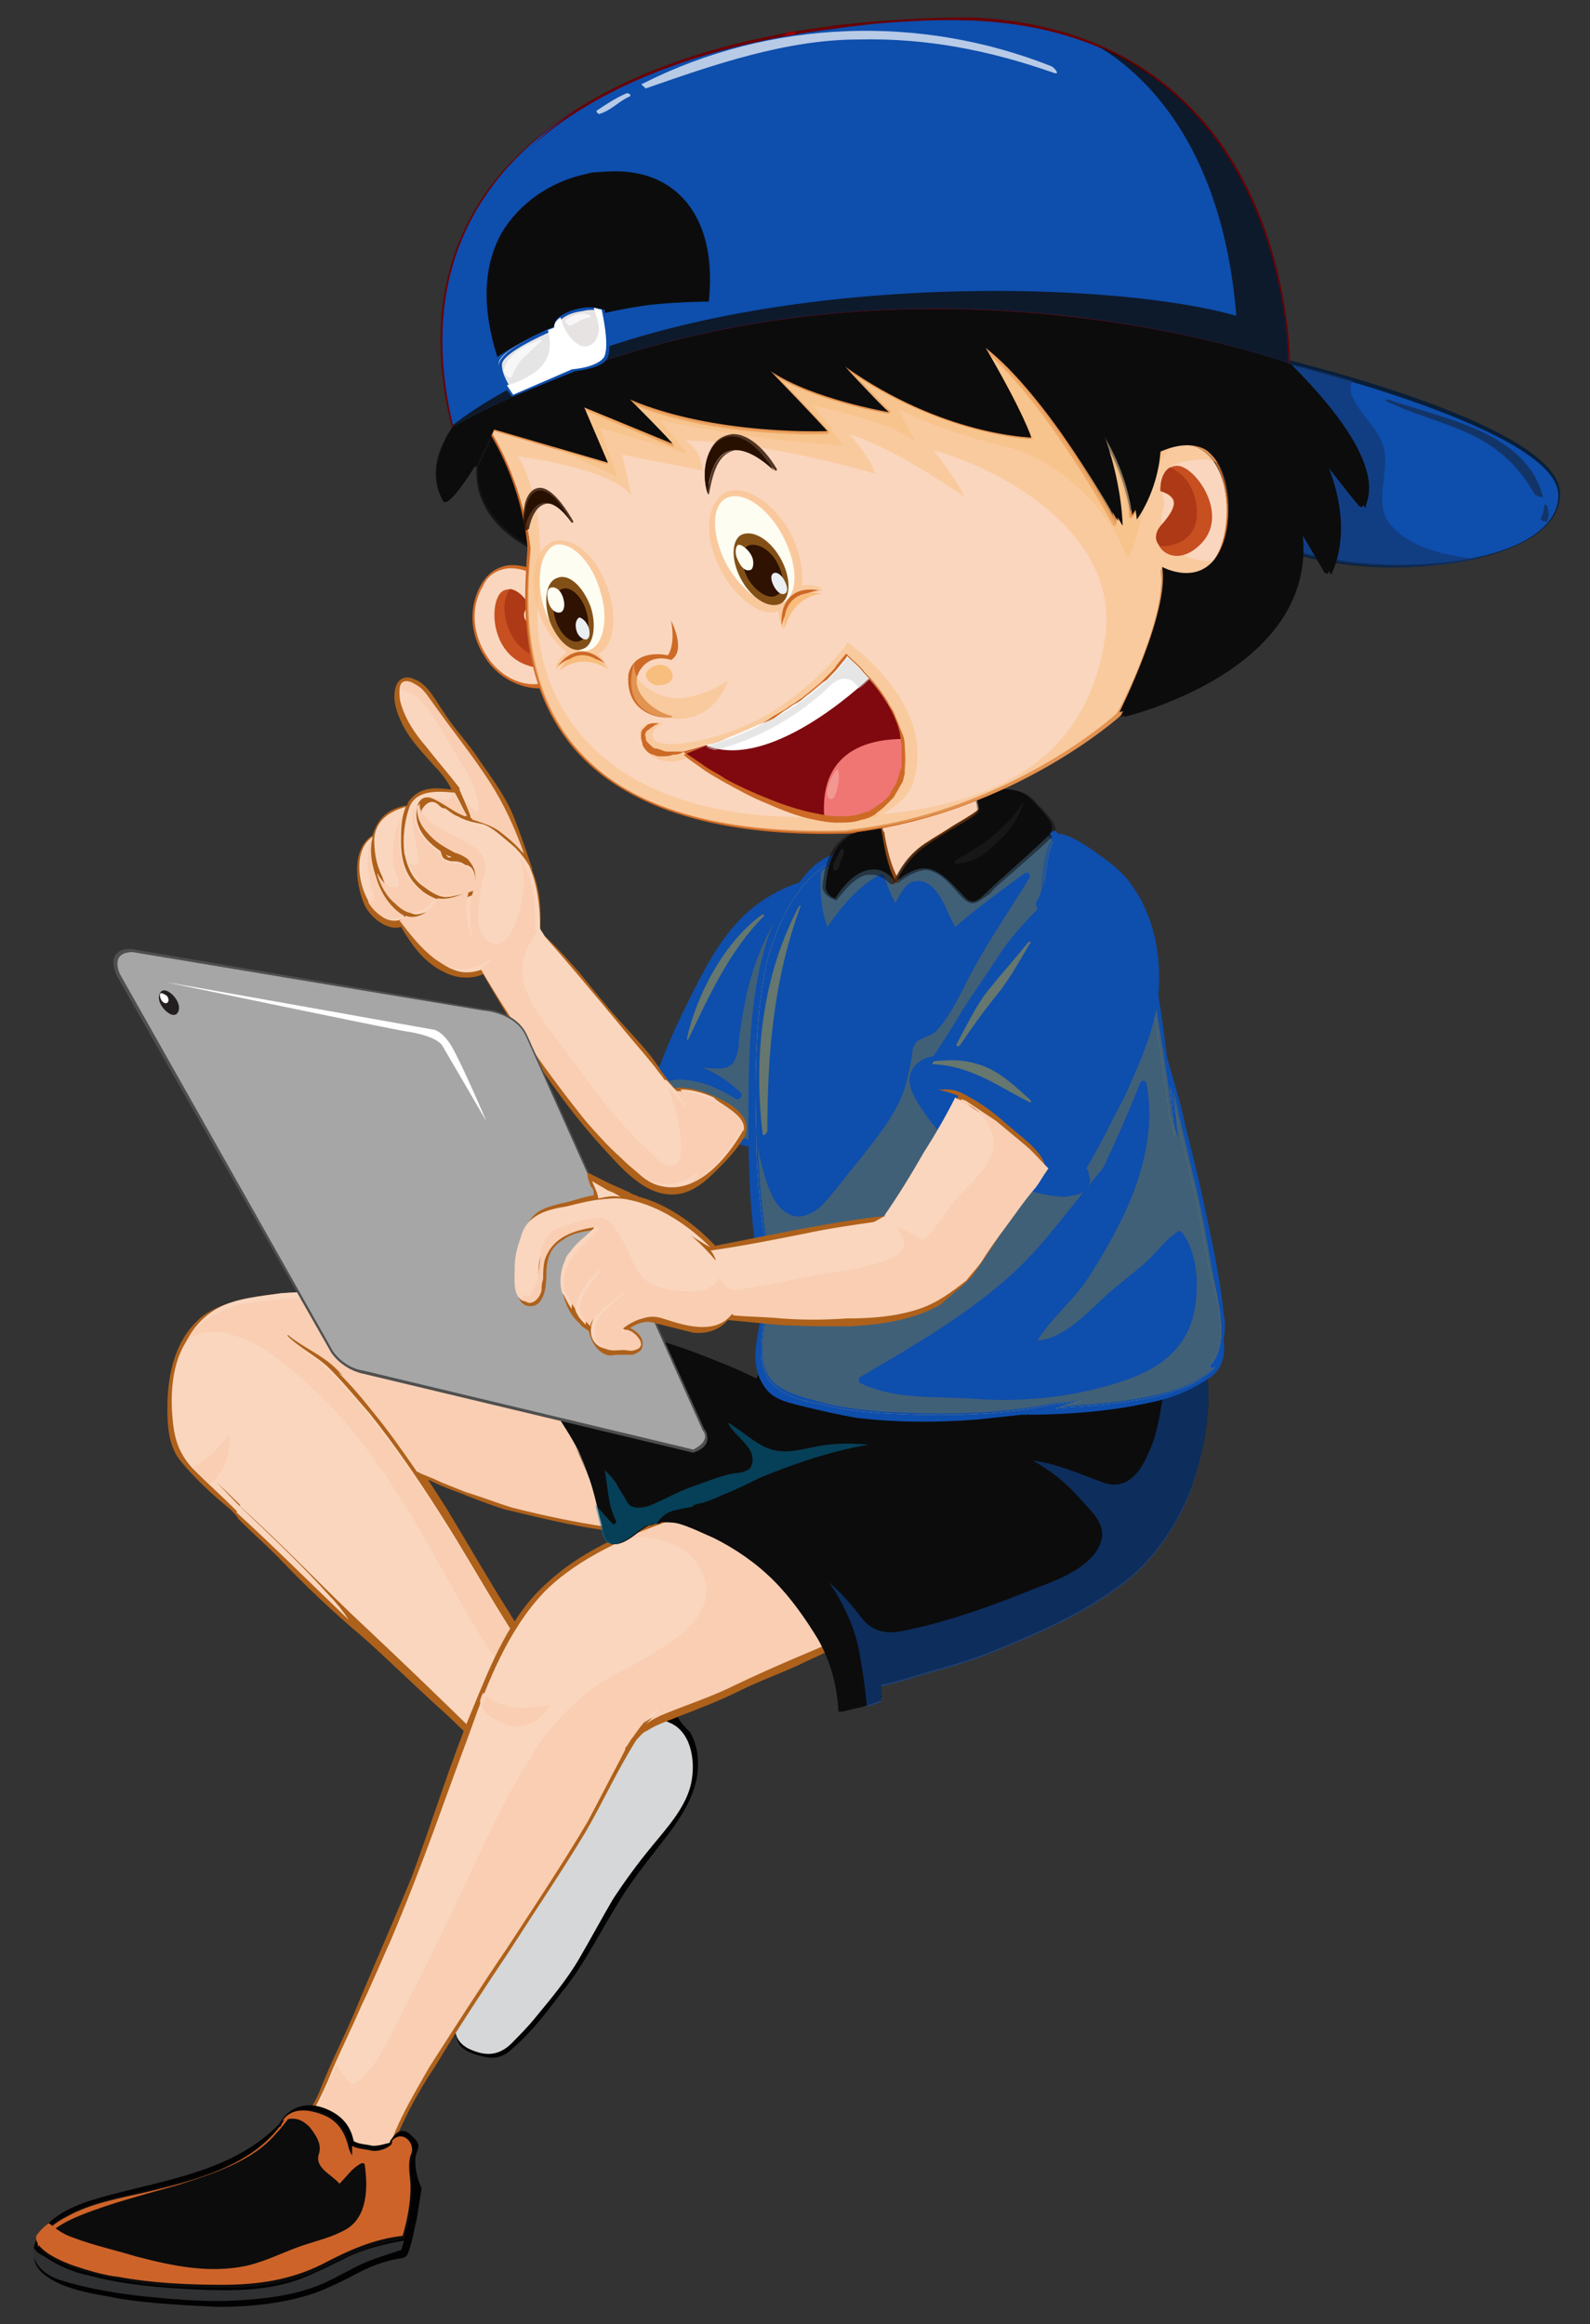 <svg xmlns="http://www.w3.org/2000/svg" xmlns:xlink="http://www.w3.org/1999/xlink" id="Layer_1" x="0px" y="0px" viewBox="0 0 100.7 147.2" style="enable-background:new 0 0 100.7 147.2;" xml:space="preserve"><rect x="0" y="0" width="100.7" height="147.2" fill="#333333" stroke="none"/><style type="text/css">	.st0{fill:#AE611B;}	.st1{fill:#FAD6BE;}	.st2{fill:#F9CEB2;}	.st3{fill:#020202;}	.st4{fill:#CA0006;}	.st5{fill:#CE6329;}	.st6{fill:#2F3032;}	.st7{fill:#D5D7D8;}	.st8{fill:#0C0C0C;}	.st9{fill:#231F20;}	.st10{opacity:0.5;fill:#0C0C0C;}	.st11{opacity:0.5;fill:#0072A5;}	.st12{opacity:0.5;fill:#0E4EAC;}	.st13{fill:#0E4EAC;}	.st14{opacity:0.5;fill:#727244;}	.st15{opacity:0.7;fill:#8B8A55;}	.st16{fill:#FDC24A;}	.st17{fill:#FBD1B5;}	.st18{opacity:0.8;fill:#FBD1B5;}	.st19{fill:#8E4715;}	.st20{opacity:0.3;}	.st21{opacity:0.4;fill:#2A2A2B;}	.st22{opacity:0.5;fill:#2A2A2B;}	.st23{fill:#081E39;}	.st24{opacity:0.6;fill:#133467;}	.st25{fill:#133467;}	.st26{fill:#CD6925;}	.st27{fill:#C74F20;}	.st28{fill:#AD3916;}	.st29{fill:#680003;}	.st30{fill:#161616;}	.st31{opacity:0.5;fill:#F8BE7D;}	.st32{opacity:0.5;}	.st33{fill:#F8BE7D;}	.st34{opacity:0.5;fill:#F8BD7D;}	.st35{fill:#FEFDF2;}	.st36{fill:#F8BD7D;}	.st37{fill:#825017;}	.st38{fill:#2F1201;}	.st39{fill:#EAEFF2;}	.st40{fill:#281000;}	.st41{opacity:0.8;fill:#281000;}	.st42{fill:#CD6A26;}	.st43{fill:#80080F;}	.st44{fill:#EF7673;}	.st45{fill:#FFFFFF;}	.st46{opacity:0.4;}	.st47{fill:#F39793;}	.st48{fill:#CECECE;}	.st49{fill:#E98027;}	.st50{fill:none;}	.st51{fill:#980004;}	.st52{opacity:0.7;fill:#FFFFFF;}	.st53{opacity:0.8;}	.st54{fill:#E8E3E3;}	.st55{fill:#E5E5E5;}	.st56{fill:#A6A6A6;}	.st57{fill:#4F4F4F;}</style><g>	<g>		<g>			<g>				<path class="st0" d="M39,95.4c-0.5-1.7-1.3-3.2-2.2-4.7c-0.9-1.5-1.9-3-3-4.4c-1.2-1.4-2.2-2.7-4-3.2c0,0-0.1,0-0.1,0     c-2.7-0.9-5.5-1.3-8.3-1.3c-1.6,0-3.3,0-5,0.3c-1.2,0.2-2.5,0.5-3.5,1.2c-1.8,1.4-2.3,3.7-2.3,5.9c0,1.2,0.1,2.5,0.9,3.4     c0.9,1.1,2,2.1,3.1,3c0.2,0.2,0.4,0.4,0.5,0.6c0.8,0.8,1.7,1.6,2.5,2.4c1.7,1.8,3.5,3.5,5.4,5.1c1.8,1.6,3.5,3.3,5.3,4.9     c1.8,1.7,3.5,3.5,5.4,5.1c0,0,0.1,0,0.1,0c0.8,0.2,1.4-1.5,1.7-1.9c0.5-1,0.9-2,1.1-3.1c0,0,0.1-0.1,0.1-0.1c0,0,0,0,0,0     c0-0.1,0-0.2,0-0.2c0-0.2-0.1-0.1-0.2,0c-1.5-2-2.9-4-4.2-6.2c-1.4-2.2-2.7-4.5-4.1-6.8c-0.4-0.6-0.7-1.1-1.1-1.7     c0.6,0.3,1.3,0.6,1.9,0.8c1,0.4,2,0.8,3,1.1c2.1,0.5,4.1,1,6.2,1.3C39.1,97.3,39.2,96.2,39,95.4z"></path>				<path class="st1" d="M38.4,96.7C38.4,96.6,38.4,96.6,38.4,96.7c-2-0.4-4-0.8-5.9-1.3c-1-0.3-2-0.7-3-1c-0.5-0.2-1-0.4-1.5-0.6     c-0.5-0.2-1-0.3-1.4-0.6c-0.9-1.3-1.8-2.6-2.8-3.8c-0.8-1-1.6-1.9-2.5-2.8c-0.9-0.9-2-1.3-3-2.1c-0.1,0-0.2,0.1-0.1,0.1     c0.8,0.8,1.9,1.3,2.7,2.1c0.9,0.9,1.7,1.9,2.5,2.8c1.6,2,3.1,4.2,4.5,6.4c2.7,4.2,5,8.9,8.4,12.6c-0.2,0.6-0.4,1.2-0.5,1.8     c-0.1,0.4-1.2,3.4-2,3c0,0,0,0-0.1,0c-3.4-3.4-6.9-6.8-10.4-10.1c-2.7-2.5-5.3-5.3-8.1-7.8c0,0,0-0.1,0-0.1     c-0.9-0.9-1.9-1.8-2.8-2.7c-1-1-1.3-2.1-1.3-3.5c-0.1-2.4,0.4-4.9,2.6-6.2c1.2-0.7,2.8-0.8,4.1-1c1.4-0.1,2.7-0.1,4.1-0.1     c2.8,0.1,5.8,0.5,8.5,1.3c0,0,0,0,0,0c1.2,0.5,2,1.4,2.8,2.5c0.8,1.1,1.7,2.1,2.5,3.3c0.8,1.2,1.5,2.5,2.2,3.8     c0.3,0.6,0.6,1.2,0.8,1.8c0.1,0.3,0.2,0.6,0.3,1C38.8,96.3,38.8,96.6,38.4,96.7z"></path>				<path class="st1" d="M20.9,101.1c-1.7-1.9-3.6-3.7-5.5-5.5c-0.9-0.9-1.7-1.7-2.5-2.7c-0.6-0.7-1.2-1.5-1.4-2.5     c-0.4-1.8-0.1-3.8,0.4-5.6c-0.9,1.3-1.1,3-1,4.7c0.1,1.4,0.3,2.4,1.3,3.5c0.9,0.9,1.9,1.8,2.8,2.7c0,0,0,0,0,0.1     c2.4,2.2,4.7,4.5,7.1,6.8C21.7,102,21.3,101.5,20.9,101.1z"></path>				<path class="st2" d="M14.5,90.9c-0.6,0.7-1.4,1.7-2.3,2c0,0,0,0,0,0c0.4,0.4,0.8,0.8,1.1,1.1C14.2,93.3,14.7,91.8,14.5,90.9z"></path>				<path class="st2" d="M38.8,95.9c-0.1-0.3-0.2-0.7-0.3-1c-0.2-0.6-0.5-1.2-0.8-1.8c-0.7-1.3-1.4-2.6-2.2-3.8     c-0.8-1.2-1.7-2.2-2.5-3.3c-0.8-1.1-1.6-2-2.8-2.5c0,0,0,0,0,0c-2.7-0.9-5.6-1.3-8.5-1.3c-1.4,0-2.7,0-4.1,0.1     c-1.3,0.1-2.9,0.3-4.1,1c-0.7,0.4-1.2,0.9-1.6,1.5c0.1,0,0.1-0.1,0.2-0.1c1.4-0.8,3.1-0.1,4.4,0.6c1.6,1,3,2.3,4.3,3.6     c2.7,2.8,4.8,6.2,6.7,9.6c1,1.7,1.9,3.5,3,5.2c0.5,0.9,1.2,1.7,1.8,2.6c0.4,0.6,0.8,1.2,0.9,1.9c0.2,1.1-0.3,2.8-1.2,3.6     c0.6,0.6,1.2,1.2,1.8,1.8c0,0,0,0,0.1,0c0.7,0.3,1.8-2.6,2-3c0.2-0.6,0.3-1.2,0.5-1.8c-3.4-3.8-5.7-8.4-8.4-12.6     c-1.4-2.2-2.9-4.4-4.5-6.4c-0.8-1-1.6-1.9-2.5-2.8C20,86,19,85.5,18.2,84.7c-0.1-0.1,0.1-0.2,0.1-0.1c1,0.8,2.1,1.2,3,2.1     c0.9,0.9,1.7,1.8,2.5,2.8c1,1.2,1.9,2.5,2.8,3.8c0.5,0.2,1,0.4,1.4,0.6c0.5,0.2,1,0.4,1.5,0.6c1,0.3,2,0.7,3,1     c2,0.5,3.9,0.9,5.9,1.2c0,0,0.1,0,0.1,0.1C38.8,96.6,38.8,96.3,38.8,95.9z"></path>				<path class="st2" d="M29.9,99.4c-0.7-1.2-1.4-2.3-2.1-3.4c-1.4-2.2-2.9-4.4-4.5-6.4c-0.8-1-1.6-1.9-2.5-2.8     c-0.4-0.4-0.9-0.8-1.4-1.1c-0.3-0.2-0.6-0.3-0.9-0.4C22.6,89.8,25.5,95.3,29.9,99.4z"></path>				<path class="st2" d="M38.8,95.9c-0.1-0.3-0.2-0.7-0.3-1c-0.2-0.6-0.5-1.2-0.8-1.8c-0.7-1.3-1.4-2.6-2.2-3.8     c-0.8-1.2-1.7-2.2-2.5-3.3c-0.8-1.1-1.6-2-2.8-2.5c0,0,0,0,0,0c-1.5-0.5-3-0.8-4.5-1c1.9,1.2,3.7,2.6,5.1,4.4     c0.8,1,1.4,2.1,2,3.3c0.3,0.6,1.1,1.9,0.7,2.6c-0.5,0.9-1.8,0.3-2.5,0c-1.4-0.6-2.7-1.1-4-2c-1.5-1-3-2-4.5-3.1     c-0.3-0.3-0.7-0.5-1.1-0.8c0.8,0.8,1.5,1.6,2.2,2.5c1,1.2,1.9,2.5,2.8,3.8c0.5,0.2,1,0.4,1.4,0.6c0.5,0.2,1,0.4,1.5,0.6     c1,0.3,2,0.7,3,1c2,0.5,3.9,0.9,5.9,1.2c0,0,0.1,0,0.1,0.1C38.8,96.6,38.8,96.3,38.8,95.9z"></path>			</g>			<path class="st3" d="M44.2,111.5c0-0.6-0.2-1.3-0.5-1.8c-0.3-0.3-0.6-0.6-0.8-1c-0.6-0.5-1.2-0.9-1.7-1.4    c-1.6-0.7-3.4-0.9-4.9,0.2c-1.1,0.8-1.6,2.1-2.2,3.2c-0.7,1.2-2.4,1-2.9,2.4c-0.2,0.4-0.1,0.9,0,1.3c0.1,0.4,0.2,0.8,0.2,1.2    c0,0.5-0.2,0.9-0.3,1.4c-0.2,0.9-0.4,1.7-0.7,2.6c-0.3,0.8-0.7,1.5-1,2.2c-0.9,1.9-1.6,4.9-0.6,7c0.1,0.2,0.2,0.5,0.3,0.7    c0.4,0.5,1.2,0.7,1.8,0.8c0.7,0.1,1.2-0.2,1.6-0.6c1.4-1.2,2.5-2.8,3.6-4.2c1.1-1.5,2-3.3,3-4.9c1-1.7,2.3-3.2,3.5-4.8    C43.5,114.5,44.3,113.1,44.2,111.5z"></path>			<path class="st4" d="M29.7,121.4c0.5-1.1,1-2.1,1.3-3.3c0.3-1.2,0.7-2.3,0.5-3.6c-0.2-0.8-0.3-1.6,0.7-2.1c0.5-0.3,1-0.4,1.4-0.7    c0.9-0.6,1.3-2,1.9-2.9c0.9-1.3,2.3-1.9,3.8-1.6c0.6,0.1,1.2,0.3,1.7,0.6c-1.5,0.1-2.7,1.3-3.7,2.5c-0.6,0.8-1,1.7-1.4,2.5    c-0.5,1.1-1,2.2-1.6,3.3c-1.2,2.1-2.3,4.2-3.7,6.2c-0.9,1.2-1.8,2.4-2.2,3.8C28.5,124.5,29.1,122.7,29.7,121.4z"></path>			<path class="st4" d="M30.3,120.7c0.5-1,1.1-2.1,1.4-3.2c0.2-0.6,0.4-1.3,0.2-2c-0.1-0.4-0.2-0.9-0.3-1.3c-0.1-0.6-0.1-1,0.4-1.3    c0.8-0.4,1.7-0.8,2.3-1.5c0.7-0.8,1-1.7,1.3-2.7c0-0.1,0.1-0.2,0.1-0.3c-0.1,0.1-0.2,0.2-0.3,0.4c-0.6,0.9-1,2.3-1.9,2.9    c-0.4,0.3-0.9,0.5-1.4,0.7c-0.9,0.5-0.8,1.3-0.7,2.1c0.2,1.3-0.1,2.3-0.5,3.6c-0.3,1.2-0.8,2.2-1.3,3.3c-0.2,0.4-0.4,0.8-0.5,1.3    C29.6,122,30,121.3,30.3,120.7z"></path>			<path class="st5" d="M39.3,107.2c-1.6-0.3-2.9,0.3-3.8,1.6c-0.3,0.5-0.6,1.2-0.9,1.7c0.7-0.6,1.4-1.2,2.3-1.1    c0.1,0,0.1,0.2,0.1,0.2c-4.1,3.8-4.2,10.9-8.2,14.6c-0.2,0.6-0.3,1.3-0.3,1.9c0.3-1.4,1.3-2.6,2.2-3.8c1.4-2,2.5-4.1,3.7-6.2    c0.6-1.1,1.1-2.2,1.6-3.3c0.4-0.9,0.8-1.8,1.4-2.5c1-1.2,2.1-2.4,3.7-2.5C40.5,107.5,39.9,107.3,39.3,107.2z"></path>			<path class="st6" d="M28.7,127.5c0,0.2-0.1,0.3-0.1,0.5c-0.1-0.2-0.1-0.4-0.1-0.7v0c0-0.5,0-0.9,0.2-1.4c0.2-0.5,0.5-1.1,0.8-1.6    c0.5-0.9,1.1-1.7,1.7-2.5c1.1-1.6,2-3.3,2.9-4.9c0.5-0.9,1-1.7,1.4-2.6c0.4-0.9,0.7-1.8,1.2-2.6c0.5-0.9,1.1-1.8,1.9-2.5    c0.4-0.3,0.7-0.6,1.1-0.9c0.5-0.3,1.1-0.4,1.7-0.4c0.3,0.2,0.6,0.3,0.9,0.5c-0.1,0-0.2-0.1-0.3-0.1c-1.3-0.2-2.4,1.2-3.2,2    c0,0,0,0.1,0,0.1c-0.9,1-1.6,2.4-2.2,3.6c-0.8,1.6-1.7,3.1-2.5,4.7c-0.5,0.9-1.2,1.7-1.8,2.6c-0.5,0.8-1.1,1.6-1.6,2.3    c-0.3,0.4-0.6,0.9-0.9,1.4c0-0.1-0.5,0.7-0.6,1C28.9,126.5,28.8,127,28.7,127.5C28.7,127.5,28.7,127.5,28.7,127.5z"></path>			<path class="st7" d="M43.7,113.2c-0.4,1.4-1.5,2.6-2.4,3.7c-0.9,1.1-1.7,2.2-2.5,3.4c-0.7,1.2-1.4,2.5-2.1,3.7    c-0.8,1.4-1.9,2.6-2.9,3.9c-0.4,0.5-0.9,1-1.4,1.5c-0.8,0.8-1.8,0.8-2.8,0.3c-1.1-0.6-0.9-1.9-0.5-3c0.2-0.5,0.6-1,0.9-1.4    c0.5-0.7,1-1.4,1.5-2.1c1-1.3,2-2.7,2.8-4.1c0.8-1.4,1.5-2.9,2.3-4.3c0.8-1.5,1.5-3.1,2.6-4.4c0,0,0-0.1,0-0.1    c0.9-0.9,2-1.8,3.2-1.2C43.9,109.7,44.1,111.9,43.7,113.2z"></path>			<path class="st7" d="M43,110.1c-0.4,0-0.9,0-1.3,0.2c-0.9,0.3-1.6,1.1-2.2,1.8c-1.2,1.7-2.1,3.6-3.2,5.4    c-1.3,2.2-2.8,4.4-4.2,6.6c-1,1.6-2.7,3.2-3,5.1c0.1,0.2,0.3,0.3,0.5,0.5c1,0.5,1.9,0.6,2.8-0.3c0.5-0.5,0.9-1,1.4-1.5    c1-1.2,2.1-2.5,2.9-3.9c0.7-1.2,1.4-2.5,2.1-3.7c0.7-1.2,1.6-2.3,2.5-3.4c0.9-1.1,2-2.3,2.4-3.7c0.2-0.8,0.2-2.1-0.2-3    C43.3,110.1,43.1,110.1,43,110.1z"></path>		</g>		<path class="st0" d="M55.6,102.6c-0.6,0.3-1.1,0.5-1.7,0.8c-0.4-1.2-0.9-2.4-1.6-3.5c-0.7-1-1.6-1.8-2.6-2.5   c-1.9-1.3-4-1.9-6.3-1.5c0-0.1,0-0.1-0.1-0.1c-3.1,1-6.2,2.2-8.6,4.4c-2.4,2.1-3.6,5.2-4.8,8.1c-1.4,3.4-2.5,7-3.8,10.5   c-0.5,1.3-2.9,6.8-3.5,8.3c-0.7,1.7-1.6,3.4-2.3,5.2c-0.3,0.8-0.8,1.5-1.1,2.2c-0.2,0.6-0.1,0.9,0.5,1.2c0.6,0.3,1.3,0.5,2,0.8   c0.8,0.4,1.6,0.8,2.4,1.3c0,0.2-0.1,0.5-0.1,0.7c0,0.2,0.2,0,0.2-0.1c0-0.2,0.1-0.3,0.1-0.5c0,0,0,0,0.1,0   c0.2,0.1,0.4-0.2,0.3-0.3c-0.1,0-0.2-0.1-0.2-0.1c0.2-1,0.5-2,1-3c0.6-1.3,1.3-2.5,2.1-3.7c1.5-2.5,3.1-4.9,4.7-7.3   c1.6-2.5,3.3-5,4.8-7.5c1.1-1.9,2-3.9,3.2-5.8c0.2-0.2,0.4-0.5,0.7-0.6c0.6-0.4,1.3-0.6,2-0.9c1.3-0.5,2.6-1,3.8-1.6   c1.4-0.7,2.9-1.2,4.3-1.9c0.9-0.4,1.7-0.8,2.6-1.2c0,0,0,0.1,0,0.1c0,0.1,0.3-0.1,0.2-0.2c0,0,0,0,0,0c0.5-0.3,1.1-0.5,1.6-0.8   C55.6,102.8,55.7,102.6,55.6,102.6z"></path>		<path class="st1" d="M46.5,106.6c-1.4,0.7-3,1.3-4.4,1.8c-0.5,0.2-0.9,0.4-1.3,0.7c0.2-0.3,0.4-0.6,0.7-0.8c0.1-0.1,0-0.2-0.1-0.1   c-0.5,0.6-1,1.1-1.4,1.7c-0.2,0.2-0.3,0.4-0.5,0.7c0,0.1,0,0.1,0,0.1c-0.1,0.2-0.2,0.4-0.3,0.6c-0.7,1.3-1.4,2.7-2.1,4   c-1.6,2.7-3.4,5.4-5.1,8c-1.7,2.5-3.3,5-4.9,7.5c-1.2,2-2.5,4.1-2.9,6.5c-1.1-0.6-2.2-1.2-3.4-1.7c-0.3-0.1-0.7-0.2-1-0.4   c-0.6-0.3-0.1-1.1,0.1-1.6c0.4-0.8,0.8-1.6,1.1-2.4c0.6-1.4,1.3-2.8,1.9-4.2c0.5-1,1.6-3.6,1.8-4c2.2-5.2,3.4-8.9,5.1-13.4   c1.1-3.1,2.4-6.4,4.7-8.8c2.2-2.2,5.3-3.5,8.3-4.6c0.5-0.1,1-0.2,1.6-0.2c0.6,0,1.4,0.1,2,0.3c1.2,0.3,2.3,0.9,3.3,1.5   c2.1,1.4,3.2,3.4,4,5.7C51.2,104.5,48.8,105.5,46.5,106.6z"></path>		<path class="st2" d="M31.4,108.9c1.3,0.8,2.7,0.4,3.4-0.9c-0.9,0.1-1.9,0.3-2.8,0c-0.6-0.1-1-0.4-1.4-0.8   c-0.1,0.2-0.2,0.4-0.2,0.6C30.6,108.3,30.9,108.7,31.4,108.9z"></path>		<path class="st1" d="M31.3,106.3c1.1-2.3,2.5-4.6,4.6-6.2c1.4-1.1,2.9-2,4.4-2.9c-2.1,0.9-4.2,2-5.8,3.6c-2.3,2.4-3.6,5.7-4.7,8.8   c-0.3,0.9-0.6,1.7-0.9,2.5C29.6,110.1,30.4,108.2,31.3,106.3z"></path>		<path class="st2" d="M49.6,97.8c-1-0.7-2.1-1.3-3.3-1.5c-0.6-0.2-1.3-0.3-2-0.3c-0.5,0-1.1,0.1-1.6,0.2c-1.1,0.4-2.2,0.8-3.3,1.3   c0.6-0.1,1.1-0.2,1.7-0.1c1.6,0.1,3.3,1.2,3.6,2.9c0.4,2.3-2.3,3.8-4,4.8c-1,0.6-2.2,1.1-3.1,1.8c-1.6,1.2-3,2.7-4,4.4   c-2.2,3.5-3.8,7.5-5.7,11.3c-0.9,1.9-1.9,3.8-2.8,5.6c-0.7,1.4-1.4,2.9-2.7,3.8c0,0-0.1,0-0.1,0c-0.4-0.3-0.7-0.8-1-1.2   c-0.1,0.2-0.1,0.3-0.2,0.5c-0.4,0.8-0.7,1.6-1.1,2.4c-0.2,0.4-0.7,1.2-0.1,1.6c0.3,0.2,0.6,0.2,1,0.4c1.2,0.5,2.3,1.1,3.4,1.7   c0.4-2.3,1.7-4.4,2.9-6.5c1.6-2.5,3.2-5,4.9-7.5c1.7-2.6,3.5-5.3,5.1-8c0.7-1.3,1.4-2.7,2.1-4c0.1-0.2,0.2-0.4,0.3-0.6   c0,0,0-0.1,0-0.1c0.2-0.2,0.3-0.5,0.5-0.7c0.4-0.6,0.9-1.2,1.4-1.7c0.1-0.1,0.2,0,0.1,0.1c-0.2,0.3-0.5,0.6-0.7,0.8   c0.4-0.3,0.8-0.5,1.3-0.7c1.5-0.6,3-1.1,4.4-1.8c2.3-1.1,4.7-2.1,7.1-3.1C52.8,101.2,51.7,99.2,49.6,97.8z"></path>		<path class="st2" d="M43.8,97.1c1.3,0.5,2.4,1.4,3.1,2.6c1.1,1.8,1.5,3.9,1.5,6c1.7-0.8,3.5-1.5,5.3-2.2c-0.8-2.3-1.9-4.3-4-5.7   c-1-0.7-2.1-1.3-3.3-1.5c-0.6-0.2-1.3-0.3-2-0.3c-0.5,0-1.1,0.1-1.6,0.2c-0.5,0.2-1,0.4-1.6,0.6C42.1,96.8,43,96.8,43.8,97.1z"></path>		<path class="st3" d="M26.3,136.8c0-0.4,0.2-0.6,0.2-0.9c0-0.3-0.4-0.6-0.6-0.8c-0.6-0.4-0.9,0.1-1.2,0.5c0,0,0,0,0,0.1   c-0.4,0.1-0.7,0.2-1.1,0.2c-0.4-0.1-0.9-0.1-1.2-0.3c-0.2-1-0.8-1.7-1.9-2.1c-1.1-0.4-2.2-0.1-2.8,1c0,0,0,0,0,0   c-2.8,2.9-6.9,3.5-10.7,4.5c-1.5,0.4-3.2,0.9-4.2,2.1c-0.9,1-1,2.3,0.2,3.1c1.3,0.9,3.2,1.1,4.7,1.4c2,0.3,4,0.4,6.1,0.5   c2,0,4-0.2,5.9-0.8c0.9-0.3,1.7-0.7,2.5-1.1c1.1-0.6,2-1,3.3-1.2c0,0,0,0,0,0c0,0,0,0,0,0c0.1,0,0.2-0.1,0.3-0.2   c0.3-0.7,0.4-1.5,0.6-2.3c0.1-0.6,0.2-1.3,0.3-1.9C26.4,137.9,26.3,137.4,26.3,136.8z"></path>		<path class="st6" d="M23.1,143.3c-0.9,0.4-1.7,0.9-2.6,1.3c-1.8,0.8-3.8,1-5.7,1.1c-2,0.1-4-0.1-6-0.3c-1.7-0.2-3.4-0.5-5-1   c-0.6-0.2-1.3-0.6-1.6-1.3c-0.2-0.3-0.1-0.7-0.1-1c0,0.4,0.3,0.6,0.7,0.8c0.9,0.6,1.8,1,2.8,1.2c2.2,0.6,4.6,0.8,6.9,0.9   c2.2,0.1,4.5,0.1,6.6-0.7c1-0.4,2-0.9,3-1.4c1.1-0.5,2.3-0.8,3.5-1c-0.1,0.2-0.1,0.4-0.2,0.6C24.5,142.8,23.8,143,23.1,143.3z"></path>		<path class="st8" d="M26.1,136.7c-0.2,0.6,0,1.3,0,2c0,1-0.2,2.1-0.5,3.1c-1.9,0.3-3.5,1-5.1,1.8c-2,1-4.1,1.3-6.3,1.3   c-2.2,0-4.4-0.1-6.6-0.5c-1-0.2-1.9-0.4-2.8-0.7c-0.6-0.2-2.7-1-2.4-1.9c0,0,0,0,0,0c0.4-0.7,1.2-1.2,1.8-1.5   c1.6-0.9,3.4-1.2,5.2-1.6c2.9-0.7,6.4-1.5,8.3-4.1c0,0,0.1,0,0.1-0.1c0.6-1.2,1.8-1,2.9-0.6c0.9,0.4,1.3,1.2,1.5,2.1   c0.1,0.1,0.1,0.2,0.2,0.4c0-0.2,0-0.4,0-0.6c0.3,0.2,0.8,0.2,1.2,0.3c0.5,0.1,1-0.1,1.3-0.4c0,0,0.1-0.2,0-0.2   C25.5,134.8,26.4,135.8,26.1,136.7z"></path>		<path class="st5" d="M5.1,140.3c2-0.8,4-1.3,6.1-1.9c2.2-0.7,4.8-1.5,6.3-3.3c0.4-0.4,0.7-0.9,1.1-1.3c-0.3,0.1-0.6,0.4-0.8,0.8   c0,0.1-0.1,0.1-0.1,0.1c-1.9,2.5-5.4,3.4-8.3,4.1c-1.7,0.4-3.6,0.7-5.2,1.6c-0.6,0.3-1.4,0.9-1.8,1.5c0,0,0,0,0,0   c0,0.1,0,0.2,0,0.4C3,141.3,4.1,140.7,5.1,140.3z"></path>		<path class="st5" d="M24.8,135.6c0.1,0,0,0.1,0,0.2c-0.3,0.3-0.9,0.5-1.3,0.4c-0.4-0.1-0.9-0.1-1.2-0.3c0,0.2,0,0.4,0,0.6   c-0.1-0.1-0.1-0.2-0.2-0.4c-0.2-0.9-0.6-1.7-1.5-2.1c-0.9-0.4-2.1-0.6-2.7,0.3c0.6-0.2,1.1-0.2,1.7,0.4c0.4,0.5,0.8,1.1,0.6,1.7   c-0.3,0.9,0.8,1.3,1.3,1.9c0.5-0.5,0.8-1,1.4-1.3c0.1,0,0.2,0,0.2,0.1c0.2,1.4,0.2,3.3-1.2,4.1c-0.9,0.5-1.8,0.7-2.7,1   c-1.2,0.4-2.3,1-3.6,1.3c-2.4,0.5-4.7,0-7-0.6c-1.3-0.4-2.7-0.7-4-1.2c-0.6-0.2-1-0.5-1.5-0.9c-0.3,0.2-0.6,0.5-0.8,0.8   c0,0,0,0,0,0c-0.2,0.9,1.8,1.7,2.4,1.9c0.9,0.3,1.9,0.6,2.8,0.7c2.2,0.4,4.4,0.5,6.6,0.5c2.2,0,4.3-0.3,6.3-1.3   c1.7-0.9,3.3-1.6,5.1-1.8c0.3-1,0.5-2.1,0.5-3.1c0-0.6-0.2-1.3,0-2C26.4,135.8,25.5,134.8,24.8,135.6z"></path>		<path class="st9" d="M57.5,75.6C57.5,75.6,57.4,75.6,57.5,75.6c-0.1,0-0.2,0.1-0.1,0.1C57.4,75.6,57.4,75.6,57.5,75.6   C57.5,75.6,57.5,75.6,57.5,75.6z"></path>		<g>			<path class="st8" d="M76.4,86.7c0.3-0.8-0.2-0.8-1-0.9c-1.4-0.1-2.7,0-4.1-0.1c-2.8,0-5.7-0.3-8.5-0.5c-2.8-0.2-5.7-0.2-8.5-0.2    c-1.4,0-2.8,0-4.1,0.1c-0.6,0-0.9,0.3-1.2,0.6c-0.4,0.4-0.7,0.9-1,1.4c0,0.1-0.1,0.2-0.1,0.2c-0.8-0.4-1.7-0.8-2.5-1.1    c-1.7-0.7-3.4-1.3-5.2-1.7c-1.7-0.3-3.4-0.9-5.1-1.2c-1.7-0.4-3.4-0.5-5.1-0.9c0,0,0,0,0,0c-0.3-0.1-0.5-0.3-0.8-0.3    c-0.6,0-1.2-0.1-1.8,0.2c-0.1,0-0.2,0.2-0.1,0.3c0.7,0.5,1.6,0.7,2.3,1.2c0.9,0.5,1.7,1.1,2.4,1.8c1.5,1.4,2.8,3.2,3.9,5    c0.5,0.8,1,1.7,1.3,2.7c0.4,1,0.6,2.1,0.9,3.2c0.1,0.5,0.2,1.3,0.8,1.3c0.6,0,1.2-0.5,1.7-0.9c0.2-0.1,0.3-0.2,0.5-0.3    c0,0,0.1,0,0.1,0c0.1,0,0.2-0.1,0.4-0.1c0.1,0,0.2,0,0.3-0.1c0.4,0,0.7,0,1.1,0.1c0.7,0.2,1.5,0.6,2.2,0.9    c1.4,0.7,2.7,1.6,3.8,2.7c1.1,1.1,2,2.4,2.8,3.7c0.8,1.4,1.2,2.9,1.3,4.5c0,0,0,0,0,0c0,0,0,0.1,0,0.1c0,0,0,0,0,0    c0.2,0,0.4,0,0.6-0.1c0,0,0,0,0.1,0c0.2-0.1,0.5-0.1,0.8-0.2c0.4-0.1,0.8-0.3,1.2-0.4c0,0,0-0.1,0-0.1c0-0.1,0.1-0.2,0-0.2    c0-0.2,0-0.5,0-0.7c1-0.2,1.9-0.5,2.9-0.8c1.4-0.4,2.9-0.8,4.3-1.4c2.7-1.1,5.5-2.3,7.9-4.1c2.1-1.5,3.7-3.9,4.6-6.3    C76.2,92,76.8,89.3,76.4,86.7z"></path>			<g>				<path class="st8" d="M38.4,97.1c-0.3-0.9-0.5-1.8-0.7-2.7c-0.4-1.7-1.3-3.3-2.2-4.7c-1-1.5-2.1-2.9-3.4-4.2     c-0.7-0.6-1.4-1.2-2.2-1.7c-0.7-0.5-1.5-0.8-2.3-1.2c0.3-0.1,0.7,0,1,0c0.3,0,0.7,0,0.9,0.2c0,0,0,0,0.1,0     c2.6,1.6,4.6,3.9,6.3,6.4c0.9,1.3,1.7,2.7,2.4,4c0.4,0.7,0.7,1.5,1,2.3c0.2,0.5,0.3,1.2,0.6,1.6C39.3,97.4,38.7,97.8,38.4,97.1z     "></path>				<path class="st8" d="M55.3,107.7c-0.3,0.1-0.6,0.2-0.9,0.3c-0.4,0.1-0.7,0.2-1.1,0.3c0,0,0,0-0.1,0c0.2-3-1.9-5.9-3.8-8     c-1.1-1.2-2.3-2.1-3.7-2.8c-0.7-0.4-1.5-0.6-2.2-0.9c-0.5-0.2-1-0.2-1.5-0.2c0-0.1,0-0.1-0.1-0.1c-0.2,0-0.3,0-0.5,0     c0.1-0.1,0.3-0.2,0.4-0.2c0.2-0.2,0.4-0.4,0.7-0.5c0,0,0,0,0,0c0.2,0,0.3,0,0.5,0c0,0.1,0,0.1,0,0.1c0.1,0,0.2,0,0.2-0.1     c2.9,0.2,5.8,1.8,7.9,3.8c1.2,1.2,2.1,2.7,2.9,4.2c0.3,0.7,0.6,1.4,0.9,2.1c0.1,0.4,0.2,0.7,0.3,1.1l0,0     c0.1,0.2,0.1,0.4,0.1,0.6c0,0.1,0,0.1-0.1,0.1C55.3,107.6,55.3,107.6,55.3,107.7z"></path>				<path class="st8" d="M69.7,101c-4.2,2.8-9.3,4.4-14.2,5.6c-0.2-1.1-0.6-2.1-1.1-3.1c-0.7-1.5-1.7-3.1-2.8-4.3     c-1.1-1.2-2.6-2.1-4-2.8c-1.1-0.5-2.4-0.9-3.7-1c1.7-0.5,3.3-1.1,4.9-1.7c0.9-0.3,1.8-0.7,2.7-1c1.1-0.4,2.3-0.6,3.5-0.7     c2.2-0.2,4.4,0,6.5,0.3c1.7,0.3,3.3,0.9,4.9,1.4c-0.2-0.2-0.4-0.4-0.5-0.6c-2.9-1.1-6.1-1.7-9.2-1.6c0.9-0.1,1.8-0.3,2.6-0.4     c1.3-0.2,2.6-0.2,3.9-0.1c-0.4-0.1-0.9-0.2-1.3-0.3c-0.2,0-0.4,0-0.5,0c-0.7,0-1.5,0.1-2.2,0.2c-0.8,0.1-1.5,0.1-2.3,0.3     c-0.5,0.1-1.1,0.2-1.5,0.4c0,0,0,0-0.1,0c-1,0.1-2.1,0.2-3,0.5c-1,0.3-2,0.7-3,1.1c-0.2,0.1-0.3,0.1-0.5,0.2     c-0.9-1.4-2.1-2.6-3.1-4c0-0.1-0.2,0.1-0.1,0.1c0.9,1.3,1.8,2.8,2.8,4c-0.8,0.3-1.6,0.6-2.3,0.9c-1,0.4-1.9,0.6-2.9,1     c-0.3,0-0.5,0-0.8,0c0,0,0,0-0.1,0c0,0,0,0,0,0c0,0,0,0,0,0c0,0-0.1,0-0.1,0.1c-0.3,0.2-0.5,0.4-0.8,0.6     c-0.2,0.1-0.4,0.3-0.5,0.4c-0.2,0.1-0.4,0.2-0.6,0.3c-0.5,0.3-0.6-0.3-0.7-0.6c-0.3-0.8-0.6-1.7-1-2.5c-0.6-1.5-1.5-2.9-2.5-4.3     c-1.6-2.4-3.5-4.6-5.8-6.2c1.3,0.2,2.7,0.4,4,0.6c1.7,0.4,3.4,0.9,5.1,1.2c1.7,0.3,3.4,0.9,5,1.5c0.7,0.3,1.5,0.6,2.2,0.9     c0.2,0.1,0.5,0.2,0.7,0.3c0.3,0.1,0.6,0.2,0.9,0.4c0.2,0.1,0.4,0.1,0.5,0.2c-0.3-0.2-0.6-0.4-0.9-0.6c0.2-0.5,0.4-0.9,0.7-1.3     c0.1-0.1,0.3-0.3,0.4-0.4c0.4-0.5,1.1-0.4,1.7-0.4c1.2,0,2.4,0,3.6,0c2.5,0,4.9,0,7.4,0.2c2.5,0.1,5,0.3,7.5,0.5     c1.1,0.1,2.3,0.1,3.4,0.1c0.6,0,1.2,0,1.8,0c0.5,0,1.9-0.2,1.6,0.8c0,0.1,0,0.1,0.1,0.1C76.7,92.2,74.1,98.1,69.7,101z"></path>				<path class="st8" d="M53.3,92.5c0.8-0.2,1.6-0.5,2.3-0.6c-0.2,0-0.4,0-0.6,0c-1.2,0.1-2.3,0.3-3.5,0.7c-0.9,0.3-1.8,0.7-2.7,1     c-1.6,0.6-3.3,1.2-4.9,1.7c0.6,0,1.1,0.2,1.6,0.3c0.7-0.3,1.5-0.6,2.2-0.9C49.6,93.9,51.4,93.1,53.3,92.5z"></path>				<path class="st8" d="M32.4,83.5c0.8,0.5,1.7,0.9,2.6,1.2c1.4,0.4,2.9,0.8,4.3,1.3c0.3,0.1,0.7,0.1,1,0.2     c1.8,0.3,3.6,0.7,5.3,1.4c0.4,0.2,2.3,1.1,2.4,0.1c-0.2-0.1-0.3-0.1-0.5-0.2c-0.3-0.1-0.5-0.2-0.7-0.3c-0.7-0.3-1.5-0.6-2.2-0.9     c-1.6-0.7-3.3-1.2-5-1.5c-1.7-0.4-3.4-0.9-5.1-1.2c-0.9-0.2-1.7-0.3-2.6-0.4C32.1,83.3,32.2,83.4,32.4,83.5z"></path>			</g>		</g>		<path class="st10" d="M76.4,86.7c0.3-0.8-0.2-0.8-1-0.9c-1.4-0.1-2.7,0-4.1-0.1c-2.8,0-5.7-0.3-8.5-0.5c-2.8-0.2-5.7-0.2-8.5-0.2   c-1.4,0-2.8,0-4.1,0.1c-0.6,0-0.9,0.3-1.2,0.6c-0.4,0.4-0.7,0.9-1,1.4c0,0,0,0.1-0.1,0.1c1,1.2,2.6,2.1,3.8,2.7   c0.1,0.1,0.1,0.2,0,0.3c-1.3,0.4-2.9,1.4-4.2,0.4c-0.7-0.5-1.1-1.2-1.7-1.9c-0.4-0.5-0.9-1.1-1.5-1.4c0.5,1.1,1.2,2,1.8,3   c0.2,0.4,0.8,1.3,0.4,1.8c-0.2,0.3-0.6,0.4-0.9,0.4c-0.6,0.2-1.1,0.4-1.7,0.5c-1.1,0.3-2.3,0.7-3.4,0.8c-1,0.1-1.5-0.5-1.9-1.4   c-0.5-1.1-1-2.1-1.6-3.1c-0.8-1.2-1.7-2.4-2.8-3.4c0.5,0.7,0.9,1.4,1.3,2.1c1,1.8,1.7,3.6,2.4,5.5c0.1,0.2-0.2,0.2-0.3,0.1   c-0.4-0.7-0.8-1.4-1.2-2c0.3,0.5,0.5,1.1,0.8,1.7c0.4,1,0.6,2.1,0.9,3.2c0.1,0.5,0.2,1.3,0.8,1.3c0.6,0,1.2-0.5,1.7-0.9   c0.2-0.1,0.3-0.2,0.5-0.3c0,0,0.1,0,0.1,0c0.1,0,0.2-0.1,0.4-0.1c0,0,0.1,0,0.1,0c0.4-0.6,0.8-0.9,1.5-1c0.3-0.1,0.6-0.1,0.9-0.2   c0,0,0-0.1,0.1-0.1c0.1,0,0.2-0.1,0.4-0.1c0.7-0.2,1.5-0.5,2.2-0.8c0.1,0,6.9-2,10.5-2.1c3.6,0,7.7,0.8,10.4,3.3   c0.1,0.1,0,0.3-0.1,0.2c-2.3-0.1-4.7-0.9-7-0.3c0.3,0.1,0.7,0.1,1.1,0.3c0.6,0.2,1.2,0.5,1.8,0.7c0.7,0.3,1.7,0.5,2.2,1.2   c0.6,0.7-0.2,1.3-0.9,1.6c-1.2,0.5-2.5,0.9-3.7,1.3c-1.6,0.5-3.3,1.1-5,0.9c-1.4-0.1-2.4-1.5-3.5-2.3c-1.5-1.2-3.1-2.2-4.9-2.8   c-1.2-0.4-2.4-0.8-3.6-0.6c1.3,0.3,2.7,1,3.3,1.3c3,1.5,5.3,3.7,6.3,7c0,0.1-0.1,0.2-0.2,0.2c-0.7-0.4-1.4-0.9-2.2-1.2   c0.2,0.3,0.4,0.6,0.5,0.8c0.8,1.4,1.2,2.9,1.3,4.5c0,0,0,0,0,0c0,0,0,0.1,0,0.1c0,0,0,0,0,0c0.2,0,0.4,0,0.6-0.1c0,0,0,0,0.1,0   c0.2-0.1,0.5-0.1,0.8-0.2c0.4-0.1,0.8-0.3,1.2-0.4c0,0,0-0.1,0-0.1c0-0.1,0.1-0.2,0-0.2c0-0.2,0-0.5,0-0.7c1-0.2,1.9-0.5,2.9-0.8   c1.4-0.4,2.9-0.8,4.3-1.4c2.7-1.1,5.5-2.3,7.9-4.1c2.1-1.5,3.7-3.9,4.6-6.3C76.2,92,76.8,89.3,76.4,86.7z M71.8,91.6   c-0.9,1.2-2.1,0.7-3.4,0.4c-1.8-0.5-3.7-0.2-5.5-0.6c-0.2,0-0.1-0.2,0-0.3c1.6-0.6,3.2-0.7,4.9-0.8c1.1-0.4,2.4-0.8,3.5-0.6   C72.4,90,72.4,90.8,71.8,91.6z"></path>		<path class="st11" d="M43,95.6c0.3-0.1,0.6-0.1,0.9-0.2c0,0,0-0.1,0.1-0.1c0.1,0,0.2-0.1,0.4-0.1c0.4-0.1,0.9-0.3,1.3-0.5   c0.8-0.3,1.6-0.7,2.4-1.1c2.2-0.9,4.5-1.7,6.9-2.1c-0.9-0.1-1.7-0.1-2.6,0c-1,0.1-2,0.5-3,0.4c-1.3-0.1-2.2-1.2-3.3-1.8   c0.4,0.9,1.9,1.6,1.5,2.7c-0.1,0.4-0.8,0.5-1.1,0.5c-1,0.2-1.9,0.6-2.8,0.9c-0.8,0.3-1.5,0.7-2.2,1c-0.4,0.2-1,0.4-1.5,0.2   c-0.2-0.1-0.2-0.2-0.3-0.3c-0.2-0.4-0.5-0.8-0.7-1.2c-0.2-0.3-0.5-0.6-0.7-0.8c0.2,1.1,0.2,2.2,0.7,3.2c0.1,0.1-0.1,0.3-0.2,0.2   c-0.4-0.4-0.7-0.8-1.1-1.2c0.1,0.4,0.2,0.8,0.3,1.2c0.1,0.5,0.2,1.3,0.8,1.3c0.6,0,1.2-0.5,1.7-0.9c0.2-0.1,0.3-0.2,0.5-0.3   c0,0,0.1,0,0.1,0c0.1,0,0.2-0.1,0.4-0.1c0,0,0.1,0,0.1,0C41.9,96,42.3,95.7,43,95.6z"></path>		<path class="st12" d="M76.4,86.7c0.3-0.8-0.2-0.8-1-0.9c-0.6,0-1.2,0-1.7-0.1c0.1,0.8,0.1,1.6,0,2.4c-0.2,1.3-0.4,2.8-1,4   c-0.5,1.2-1.4,2.3-2.8,1.8c-1.4-0.5-2.9-1.2-4.5-1.4c1.1,0.6,2.1,1.4,2.9,2.3c0.6,0.7,1.6,1.5,1.5,2.5c-0.2,1.7-2.6,2.7-4,3.2   c-2.7,1.1-5.4,2.1-8.2,2.7c-1.2,0.3-2.2,0.3-3-0.7c-0.7-0.9-1.3-1.6-2.1-2.3c0.9,1.3,1.6,2.8,1.9,4.3c0.2,1.1,0.4,2.4,0.5,3.6   c0.3-0.1,0.6-0.2,0.9-0.3c0,0,0-0.1,0-0.1c0-0.1,0.1-0.2,0-0.2c0-0.2,0-0.5,0-0.7c1-0.2,1.9-0.5,2.9-0.8c1.4-0.4,2.9-0.8,4.3-1.4   c2.7-1.1,5.5-2.3,7.9-4.1c2.1-1.5,3.7-3.9,4.6-6.3C76.2,92,76.8,89.3,76.4,86.7z"></path>		<g>			<g>				<path class="st13" d="M47.2,57.9c-1.6,1.5-2.6,3.5-3.6,5.5c-0.7,1.4-1.3,2.7-1.8,4.1c-0.1,0-0.1,0-0.2,0     c-0.1,0.1-0.3,0.2-0.4,0.3C41.1,67.9,41,68,41,68.2c0,0,0,0,0,0.1c-0.1,0.3,0,0.6,0.1,0.8c0.1,0.2,0.2,0.4,0.3,0.5c0,0,0,0,0,0     c1.4,1.5,3.2,2.3,5.1,2.8c1.1,0.3,2.1,0.4,3.2,0.3c0.7-0.1,1.7-0.1,2.2-0.5c0.6-0.5,0.6-1.3,0.2-1.9c0.2-1,0.7-2,1-3     c0.4-1.1,0.7-2.3,1-3.4c0.3-1.1,0.5-2.2,0.6-3.4c1-0.3,2-1.5,2.5-2.4c0.1-0.3,0.8-1.3,0.1-1.2c-0.4-0.5-2-1-2.4-1.1     c-0.8-0.2-1.6-0.3-2.5-0.3C50.5,55.7,48.6,56.6,47.2,57.9z"></path>				<path class="st13" d="M52.4,56c1.8,0,3.3,0.7,4.9,1.2c0.2,0.7-2,2.6-2.6,3.1c0.1-0.7,0.1-1.3,0.1-2c0-0.1-0.1,0-0.1,0     c-0.1,1.2-0.1,2.3-0.4,3.5c-0.3,1.1-0.6,2.2-0.9,3.4c-0.4,1.2-0.7,2.3-1.1,3.5C52.3,69,52.1,69.5,52,70     c-0.1-0.1-0.1-0.1-0.2-0.2c0,0,0,0,0,0c0.4,0.5,0.5,1.1,0.3,1.5c0,0.2-0.1,0.4-0.3,0.5c-0.3,0.2-0.6,0.4-1.1,0.4     c-0.4,0-0.8,0-1.2,0c-1.1,0-2.1-0.1-3.2-0.4c-1.1-0.3-2.3-0.7-3.2-1.4c-0.3-0.3-0.8-0.5-1.1-0.9c-0.4-0.3-0.5-0.6-0.6-1     c-0.1-0.6,0.5-1,1-1.1c-0.1,0-0.1,0-0.2,0c0.4-1.1,0.9-2.2,1.4-3.3c0.9-2,1.9-4.2,3.6-5.7C48.5,57.2,50.4,56,52.4,56z"></path>				<path class="st14" d="M57.4,57.2c-1.7-0.6-3.1-1.3-4.9-1.2c-0.6,0-1.1,0.1-1.7,0.3c-0.3,0.3-0.7,0.6-0.9,0.9     c-1.3,1.6-2.1,3.6-2.6,5.7c-0.2,1-0.4,2-0.5,3c0,0.5-0.1,0.9-0.3,1.3c-0.3,0.6-1.2,0.5-2,0.4c0.9,0.4,1.7,0.9,2.4,1.6     c0.2,0.2-0.1,0.5-0.3,0.4c-0.8-0.5-1.6-0.9-2.5-1.1c-0.5-0.1-2-0.4-2.2,0.5c0,0.3,0,0.5,0.1,0.7c0.3,0.3,0.7,0.6,1.1,0.8     c1,0.7,2.1,1,3.2,1.4c1.1,0.3,2.1,0.5,3.2,0.4c0.4,0.1,0.8,0.1,1.2,0c0.5,0,0.8-0.2,1.1-0.4c0.2-0.1,0.3-0.3,0.3-0.5     c0.2-0.5,0.1-1-0.3-1.5c0,0,0,0,0,0c0.1,0.1,0.1,0.1,0.2,0.2c0.1-0.5,0.3-1,0.5-1.4c0.4-1.2,0.7-2.3,1.1-3.5     c0.3-1.1,0.7-2.2,0.9-3.4c0.3-1.1,0.2-2.3,0.4-3.5c0-0.1,0.1-0.1,0.1,0c0,0.7,0,1.4-0.1,2C55.4,59.8,57.5,57.9,57.4,57.2z"></path>				<path class="st15" d="M48.3,57.9c-2.4,1.7-4.2,5.1-4.8,7.9c0,0.1,0.1,0,0.1,0c1.3-2.7,2.6-5.6,4.8-7.8     C48.4,58,48.4,57.9,48.3,57.9z"></path>			</g>			<path class="st13" d="M77.5,83.2c-0.2-2-0.6-3.9-1-5.8c-0.4-2-0.9-4-1.4-6c-0.3-1.5-0.8-3-1.2-4.5c-0.2-1.6-0.4-3.2-0.7-4.8    c-0.8-4.3-4.6-7.5-7.9-10.1c-0.1,0-0.1,0.1-0.1,0.1c0.1,0.1,0.1,0.2,0.2,0.2c-0.1-0.1-0.3-0.1-0.5-0.2c-0.9-0.2-2,0-3,0    c-2.4,0.1-4.9,0.7-7.2,1.4c-0.8,0.3-2,0.5-2.7,1c-0.8,0.5-1.3,1.3-1.9,2.1c-0.5,0.7-1.4,2.4-1.5,2.9c-1.2,3.8-1.2,7.9-1.2,11.9    c0,3.5,0.2,7.2,1,10.6c-0.1,1.9-1.2,4.1,0,5.8c0.5,0.8,1.4,1,2.2,1.2c1.2,0.3,2.5,0.6,3.7,0.8c2.5,0.3,5.1,0.3,7.6,0.1    c0.9-0.1,1.9-0.2,2.8-0.3c2.9,0,5.8-0.2,8.7-0.9c1.2-0.3,2.3-0.8,3.3-1.5c0.8-0.6,0.9-1.5,0.8-2.4C77.6,84.3,77.6,83.7,77.5,83.2    z"></path>			<path class="st16" d="M76.7,86.4c-0.1,0.2,0,0.4,0.2,0.2c0,0,0.1-0.1,0.1-0.1c-0.1,0.1-0.2,0.3-0.4,0.4c-0.5,0.5-1.1,0.8-1.7,1    c-1.2,0.5-2.4,0.7-3.7,0.9c-1.5,0.2-2.9,0.3-4.4,0.4c0.6-0.1,1.1-0.3,1.7-0.5c-0.7,0.1-1.3,0.2-2,0.3c-3.5,0.7-7.2,0.7-10.7,0.5    c-1.2-0.1-2.4-0.2-3.5-0.5c-1-0.2-2.2-0.4-3.1-1.1c-1.6-1.2-0.8-3.6-0.7-5.5c0.1,0.4,0.2,0.9,0.4,1.3c0-0.1,0-0.2,0-0.3    c-0.1-1-0.2-1.9-0.2-2.9c-0.4-2.8-0.8-5.7-0.8-8.5c-0.1-3.5-0.1-7.2,0.6-10.8c0.4-1.7,1.2-3.6,2.2-4.9c0.8-1,1.6-1.6,2.7-2.1    c0.8-0.3,1.7-0.7,2.5-0.9c2-0.5,4-1,6-1.1c0.9-0.1,2-0.2,2.9,0c0.5,0.1,0.9,0.4,1.3,0.6c1.3,1.3,2.6,2.5,3.8,3.8    c1.7,1.8,2.6,3.9,3,6.3c0.4,2.4,0.8,4.8,1.1,7.3c0,0.2,0.1,0.5,0.1,0.7c0.1,0.4,0.2,0.7,0.3,1.1c-0.1-1.1-0.2-2.2-0.3-3.2    c0.1,0.5,0.2,1,0.3,1.4c0.4,1.7,0.8,3.4,1.2,5.1c0.4,1.7,0.7,3.4,1,5.2C77.1,82.1,77.9,85.1,76.7,86.4z"></path>			<path class="st13" d="M76.7,86.4c-0.1,0.2,0,0.4,0.2,0.2c0,0,0.1-0.1,0.1-0.1c-0.1,0.1-0.2,0.3-0.4,0.4c-0.5,0.5-1.1,0.8-1.7,1    c-1.2,0.5-2.4,0.7-3.7,0.9c-1.5,0.2-2.9,0.3-4.4,0.4c0.6-0.1,1.1-0.3,1.7-0.5c-0.7,0.1-1.3,0.2-2,0.3c-3.5,0.7-7.2,0.7-10.7,0.5    c-1.2-0.1-2.4-0.2-3.5-0.5c-1-0.2-2.2-0.4-3.1-1.1c-1.6-1.2-0.8-3.6-0.7-5.5c0.1,0.4,0.2,0.9,0.4,1.3c0-0.1,0-0.2,0-0.3    c-0.1-1-0.2-1.9-0.2-2.9c-0.4-2.8-0.8-5.7-0.8-8.5c-0.1-3.5-0.1-7.2,0.6-10.8c0.4-1.7,1.2-3.6,2.2-4.9c0.8-1,1.6-1.6,2.7-2.1    c0.8-0.3,1.7-0.7,2.5-0.9c2-0.5,4-1,6-1.1c0.9-0.1,2-0.2,2.9,0c0.5,0.1,0.9,0.4,1.3,0.6c1.3,1.3,2.6,2.5,3.8,3.8    c1.7,1.8,2.6,3.9,3,6.3c0.4,2.4,0.8,4.8,1.1,7.3c0,0.2,0.1,0.5,0.1,0.7c0.1,0.4,0.2,0.7,0.3,1.1c-0.1-1.1-0.2-2.2-0.3-3.2    c0.1,0.5,0.2,1,0.3,1.4c0.4,1.7,0.8,3.4,1.2,5.1c0.4,1.7,0.7,3.4,1,5.2C77.1,82.1,77.9,85.1,76.7,86.4z"></path>			<path class="st14" d="M76.7,86.4c1.2-1.3,0.4-4.3,0.1-5.8c-0.3-1.7-0.6-3.5-1-5.2c-0.4-1.7-0.8-3.4-1.2-5.1    c-0.1-0.5-0.2-0.9-0.3-1.4c0.1,1.1,0.2,2.2,0.3,3.2c-0.1-0.4-0.2-0.7-0.3-1.1c0-0.2-0.1-0.5-0.1-0.7c-0.3-2.4-0.7-4.8-1.1-7.3    c-0.4-2.4-1.4-4.5-3-6.3c-1.2-1.3-2.6-2.5-3.8-3.8c-0.4-0.3-0.8-0.5-1.3-0.6c-0.9-0.2-2-0.1-2.9,0c-2,0.1-4.1,0.6-6,1.1    c-0.9,0.2-1.7,0.6-2.5,0.9c-0.6,0.2-1.1,0.5-1.6,0.9c-0.1,1.2,0,2.4,0.4,3.5c0.9-1.3,1.9-2.5,3.3-3.3c0.1-0.1,0.3,0,0.3,0.1    c0.2,0.6,0.4,1.1,0.7,1.7c0.4-0.7,0.7-1.5,1.6-1.4c1.2,0.2,1.6,1.9,2.2,2.9c1.4-1.2,2.9-2.3,4.4-3.4c0.2-0.1,0.4,0.1,0.3,0.3    c-1.1,1.8-2.4,3.7-3.4,5.5c-0.8,1.4-1.4,3-2.5,4.2c-0.5,0.5-1.3,0.3-1.5,1.2c-0.1,0.9-0.3,1.8-0.6,2.7c-0.6,1.6-1.8,3-2.8,4.3    c-0.6,0.7-1.1,1.4-1.7,2.1c-0.4,0.5-0.9,1.1-1.5,1.3c-1.1,0.5-2-0.4-2.4-1.4c-0.4-0.9-0.6-1.9-0.8-2.8c0.1,2.6,0.4,5.1,0.8,7.7    c0.1,1,0.1,1.9,0.2,2.9c0,0.1,0,0.2,0,0.3c-0.1-0.4-0.3-0.8-0.4-1.3c-0.1,1.9-1,4.3,0.7,5.5c0.9,0.6,2,0.8,3.1,1.1    c1.2,0.3,2.3,0.4,3.5,0.5c3.5,0.2,7.2,0.2,10.7-0.5c0.7-0.1,1.3-0.1,2-0.3c-0.6,0.2-1.1,0.4-1.7,0.5c1.5-0.1,2.9-0.2,4.4-0.4    c1.2-0.2,2.5-0.4,3.7-0.9c0.6-0.2,1.2-0.6,1.7-1c0.1-0.1,0.3-0.3,0.4-0.4c0,0-0.1,0.1-0.1,0.1C76.7,86.8,76.5,86.6,76.7,86.4z     M75.4,83.9c-0.8,2.1-2.7,3.1-4.7,3.7c-2.9,0.9-5.9,1.2-8.9,1c-2.4-0.2-5,0.1-7.3-1c-0.2-0.1-0.1-0.3,0-0.4c3.4-2,6.9-4,9.8-6.7    c1.5-1.4,2.7-3,4-4.6c0.5-0.7,1.1-1.3,1.6-2c0.8-1.7,1.6-3.5,2.3-5.3c0.1-0.2,0.4-0.2,0.4,0c0.6,2.9-0.3,6.1-1.6,8.7    c-0.7,1.4-1.5,2.8-2.4,4.1c-0.9,1.2-2.1,2.2-2.9,3.5c1.7-0.1,3.3-1.9,4.4-2.9c0.8-0.7,1.6-1.3,2.4-2c0.7-0.6,1.3-1.5,2.1-2    c0.1-0.1,0.2,0,0.3,0.1C76,79.6,76,82.2,75.4,83.9z"></path>			<g>				<g>					<path class="st17" d="M58.6,53.6c1.5-1,3.3-1.9,3.4-2.3c0-0.4-0.3-1.3-0.3-1.3l-0.1-0.5l-6,2l0.1,0.7c0.1,0.1,0.1,0.1,0.1,0.2      c0.1,0.4,0.2,2,0.9,3.3c0.1,0.1,0.1,0.1,0.1,0.1s0,0,0.1,0C57.1,55.3,57.6,54.3,58.6,53.6z"></path>					<path class="st18" d="M58.6,53.6c1.5-1,3.3-1.9,3.4-2.3c0-0.4-0.3-1.3-0.3-1.3l-0.1-0.5l-6,2l0.1,0.7c0.1,0.1,0.1,0.1,0.1,0.2      c0.1,0.4,0.2,2,0.9,3.3c0.1,0.1,0.1,0.1,0.1,0.1s0,0,0.1,0C57.1,55.3,57.6,54.3,58.6,53.6z"></path>					<path class="st19" d="M56.7,56C56.7,56,56.7,56,56.7,56c-0.1,0-0.1,0-0.1-0.1c0,0,0,0-0.1-0.1c-0.6-1.1-0.8-2.4-0.9-3      c0-0.1,0-0.3-0.1-0.3c0,0,0-0.1-0.1-0.1c0,0,0,0,0-0.1l-0.1-0.7c0-0.1,0-0.1,0.1-0.1l6-2c0,0,0.1,0,0.1,0c0,0,0.1,0,0.1,0.1      l0.1,0.5c0,0,0.4,0.9,0.3,1.3c0,0.3-0.6,0.6-1.6,1.2c-0.6,0.3-1.2,0.7-1.8,1.1c-1,0.7-1.5,1.7-1.8,2.2c0,0,0,0,0,0l-0.1,0      C56.8,56,56.8,56,56.7,56z M55.8,52.2c0.1,0.1,0.1,0.1,0.1,0.2c0,0.1,0,0.2,0.1,0.3c0.1,0.6,0.3,1.8,0.8,2.8      c0.3-0.6,0.9-1.5,1.8-2.1c0.6-0.4,1.3-0.8,1.9-1.2c0.7-0.4,1.5-0.9,1.5-1c0-0.3-0.2-1-0.3-1.2l-0.1-0.4l-5.8,1.9L55.8,52.2z"></path>				</g>				<g>					<path class="st8" d="M55.6,52.3L55.6,52.3c0,0.1-0.3-0.3-1.9,0.7c-1.1,0.8-1.3,2.2-1.4,3c-0.1,0.7,0.6,0.9,0.6,0.9      s0.9-1.6,2.1-1.8c0.9-0.2,1.4,0.4,1.7,0.7c-0.7-1.3-0.8-3-0.9-3.3C55.7,52.4,55.7,52.3,55.6,52.3z"></path>					<path class="st10" d="M52.9,57C52.9,57,52.9,57,52.9,57c-0.3-0.1-0.9-0.4-0.8-1c0.1-0.8,0.3-2.2,1.4-3c0.8-0.5,1.4-0.7,1.8-0.7      c0.1,0,0.1,0,0.1,0c0,0,0,0,0,0c0.1,0,0.1,0,0.2,0c0.1,0.1,0.2,0.2,0.2,0.3c0,0.1,0,0.2,0.1,0.3c0.1,0.6,0.3,1.9,0.8,2.9      c0,0.1,0,0.1-0.1,0.2c-0.1,0-0.2,0-0.2,0c-0.2-0.2-0.6-0.6-1.2-0.6c-0.1,0-0.2,0-0.3,0c-1,0.2-1.9,1.7-2,1.7      C53,57,53,57,52.9,57z M55.4,52.4c-0.2,0-0.6,0.1-1.6,0.7c-1.1,0.8-1.2,2.1-1.3,2.9c-0.1,0.5,0.2,0.7,0.4,0.7      c0.2-0.4,1.1-1.5,2.1-1.7c0.1,0,0.2,0,0.3,0c0.4,0,0.7,0.1,1,0.3c-0.4-0.9-0.5-1.9-0.6-2.4c0-0.1,0-0.3-0.1-0.3c0,0,0,0,0,0      c0,0-0.1,0-0.1-0.1C55.5,52.4,55.5,52.4,55.4,52.4z"></path>				</g>				<g>					<g>						<path class="st8" d="M65.4,50.7c-0.8-0.9-1.9-0.7-2.6-0.7c-0.7,0-1.1,0-1.1,0S62,51,62,51.3c0,0.4-1.9,1.2-3.4,2.3       c-1,0.7-1.6,1.7-1.8,2.2c0.2-0.2,1.1-0.9,1.9-0.8c0.9,0.1,1.7,1.1,2.3,1.7c0.5,0.6,0.8,0.5,1.5-0.2c0.7-0.7,3.6-3.2,4-3.7       C66.9,52.2,66.2,51.6,65.4,50.7z"></path>						<path class="st10" d="M61.6,57.2L61.6,57.2c-0.3,0-0.5-0.2-0.7-0.4l-0.2-0.2c-0.5-0.6-1.2-1.4-2-1.5c-0.6,0-1.3,0.4-1.8,0.8       c0,0-0.1,0-0.2,0c-0.1,0-0.1-0.1-0.1-0.1c0.3-0.6,0.8-1.6,1.9-2.3c0.6-0.4,1.3-0.8,1.9-1.2c0.7-0.4,1.5-0.9,1.5-1       c0-0.3-0.2-1-0.3-1.2c0,0,0-0.1,0-0.1c0,0,0.1,0,0.1,0c0,0,0.4,0,1.1,0l0.2,0c0.2,0,0.4,0,0.6,0c0.6,0,1.4,0.1,2,0.8       c0.1,0.2,0.3,0.3,0.4,0.4c0.6,0.7,1.1,1.2,0.7,1.7c-0.3,0.4-1.5,1.4-2.5,2.3c-0.7,0.6-1.3,1.1-1.5,1.4       C62.1,57,61.9,57.2,61.6,57.2z M58.6,54.9c0,0,0.1,0,0.1,0c0.9,0.1,1.7,0.9,2.2,1.6l0.2,0.2c0.2,0.2,0.4,0.3,0.5,0.3       c0.2,0,0.4-0.2,0.8-0.5c0.3-0.3,0.9-0.8,1.5-1.4c1-0.9,2.2-2,2.5-2.3c0.3-0.4,0-0.8-0.7-1.5c-0.1-0.1-0.3-0.3-0.4-0.5       c-0.5-0.6-1.2-0.7-1.8-0.7c-0.2,0-0.4,0-0.5,0l-0.2,0c-0.4,0-0.7,0-0.9,0c0.1,0.3,0.3,0.9,0.3,1.2c0,0.3-0.6,0.6-1.6,1.2       c-0.6,0.3-1.2,0.7-1.8,1.1c-0.7,0.5-1.2,1.2-1.5,1.7C57.6,55.2,58.1,54.9,58.6,54.9z"></path>					</g>				</g>				<g class="st20">					<path class="st10" d="M55.7,52.5c0-0.1-0.1-0.1-0.1-0.2l0,0.1c0,0-0.3-0.4-1.9,0.6c-0.3,0.2-0.6,0.5-0.8,0.9      c0.7-0.6,1.6-1.2,2-0.8c0.6,0.6-1.2,1.3-2.3,3.7c0.1,0.1,0.3,0.1,0.3,0.1s0.9-1.6,2.1-1.8c0.9-0.2,1.4,0.4,1.7,0.7      C56,54.5,55.8,52.8,55.7,52.5z"></path>				</g>				<g class="st20">					<path class="st10" d="M63,52c1.2-1.1,2.4-0.5,3.4,0.8c0,0,0,0,0,0c0.5-0.6-0.3-1.2-1.1-2c-0.8-0.9-1.9-0.7-2.6-0.7      c-0.7,0-1.1,0-1.1,0S62,51,62,51.3c0,0.4-1.9,1.2-3.4,2.3c-1,0.7-1.6,1.7-1.8,2.2c0.2-0.2,1.1-0.9,1.9-0.8      c0.9,0.1,1.7,1.1,2.3,1.7c0.3,0.3,0.5,0.4,0.8,0.3c-0.2-0.6-0.8-1.5-1.7-2.4C58.6,53.4,61.7,53.4,63,52z"></path>				</g>				<path class="st21" d="M60.5,54.5c0.8-0.5,1.6-0.9,2.3-1.5c0.7-0.6,1.5-1.3,1.9-2.1c0-0.1,0.2,0,0.1,0c-0.3,0.9-0.8,1.7-1.6,2.4     c-0.4,0.4-1.2,1.3-2.6,1.4C60.5,54.8,60.4,54.6,60.5,54.5z"></path>			</g>			<path class="st16" d="M72.9,62.9c-0.2,2.5-1.4,5-2.5,7.2c-0.6,1.2-1.2,2.4-1.9,3.5c0,0-0.1-0.1-0.1-0.1c0.3,0.6,0.4,1.3-0.2,1.6    c-0.3,0.2-0.7,0.3-1.3,0.2c-0.5-0.1-1.1-0.2-1.5-0.4c-1.3-0.3-2.4-1.1-3.5-1.8c-1-0.7-1.9-1.5-2.6-2.5c-0.3-0.3-0.6-0.7-0.9-1    c-0.3-0.4-0.4-0.9-0.4-1.3c0-0.3,0-0.5,0.2-0.6c0.3-0.5,0.8-0.8,1.6-0.8c0,0,0,0,0-0.1c-0.1,0-0.2,0-0.3,0c0.3-0.5,0.6-1,0.9-1.4    c0.8-1.1,1.5-2.3,2.3-3.4c0.7-1.1,1.5-2.1,2.3-3.2c0.8-1.1,1.8-1.9,2.8-2.8c0,0,0-0.1,0-0.1c-0.6,0.5-1.2,1-1.7,1.5    c0-0.9,0.2-4.1,0.9-4.4c1.7,1.1,3.3,1.8,4.5,3.4C72.7,58.2,73.1,60.7,72.9,62.9z"></path>			<g>				<path class="st13" d="M71.7,56.1c-0.5-0.8-1.3-1.4-2-1.9c-0.4-0.3-1.9-1.4-2.7-1.4c-0.2-0.3-0.3-0.2-0.5,0     c0.5,0.8,0.3,1.3,0,2.2c-0.3,0.7-0.5,1.5-0.9,2.2c0,0.1,0.1,0.3,0.1,0.4c-0.9,0.9-1.8,1.9-2.5,3c-0.7,1.1-1.5,2.2-2.2,3.3     c-0.6,1-1.2,2-1.9,3c-0.8,0.1-1.5,0.7-1.5,1.5c0,0.8,0.7,1.7,1.1,2.3c0.7,1,1.6,1.8,2.6,2.6c1.8,1.3,3.8,2.4,6.1,2.5     c0,0,0,0,0,0c0.2,0,0.5-0.1,0.7-0.1c0.3-0.1,0.6-0.2,0.8-0.5c0,0,0,0,0-0.1c0.1-0.1,0.2-0.3,0.1-0.5c0-0.2-0.1-0.4-0.1-0.5     c0,0-0.1-0.1-0.1-0.1c0.9-1.5,1.6-3,2.4-4.5c1-2.2,2.1-4.6,2.2-7C73.5,60.2,73,57.9,71.7,56.1z"></path>				<path class="st13" d="M72.9,62.9c-0.2,2.5-1.4,5-2.5,7.2c-0.6,1.2-1.2,2.4-1.9,3.5c0,0-0.1-0.1-0.1-0.1c0.3,0.6,0.4,1.3-0.2,1.6     c-0.3,0.2-0.7,0.3-1.3,0.2c-0.5-0.1-1.1-0.2-1.5-0.4c-1.3-0.3-2.4-1.1-3.5-1.8c-1-0.7-1.9-1.5-2.6-2.5c-0.3-0.3-0.6-0.7-0.9-1     c-0.3-0.4-0.4-0.9-0.4-1.3c0-0.3,0-0.5,0.2-0.6c0.3-0.5,0.8-0.8,1.6-0.8c0,0,0,0,0-0.1c-0.1,0-0.2,0-0.3,0     c0.3-0.5,0.6-1,0.9-1.4c0.8-1.1,1.5-2.3,2.3-3.4c0.7-1.1,1.5-2.1,2.3-3.2c0.8-1.1,1.8-1.9,2.8-2.8c0,0,0-0.1,0-0.1     c-0.6,0.5-1.2,1-1.7,1.5c0-0.9,0.2-4.1,0.9-4.4c1.7,1.1,3.3,1.8,4.5,3.4C72.7,58.2,73.1,60.7,72.9,62.9z"></path>				<path class="st12" d="M71.3,56.4c-1.3-1.6-2.9-2.4-4.5-3.4c-0.8,0.4-0.9,3.6-0.9,4.4c0.5-0.5,1.1-1,1.7-1.5c0.1-0.1,0.1,0,0,0.1     c-0.9,0.9-2,1.7-2.8,2.8c-0.1,0.1-0.1,0.2-0.2,0.3c1.4-1,3-1.7,4.3-0.8c2.3,1.5,1.5,5,0.8,7.1c-0.4,1.4-1.1,2.6-1.6,3.9     c-0.1,0.3-0.4,1.4-1,1.2c-0.8-0.3-1.3-1-1.9-1.6c-0.5-0.5-1-0.9-1.6-1.2c1.7,1.3,3,3.2,3.8,5c0.1,0.2-0.2,0.5-0.4,0.3     c-1.5-1.3-2.9-2.7-4.6-3.7c-0.9-0.5-1.8-1.1-2.8-1.3c-0.3-0.1-0.5-0.1-0.8-0.1c-0.6,0.3-0.9,0.6-0.9,1c0.1,0.1,0.1,0.3,0.2,0.4     c0.3,0.4,0.6,0.7,0.9,1c0.8,1,1.6,1.8,2.6,2.5c1.1,0.7,2.2,1.5,3.5,1.8c0.5,0.1,1,0.3,1.5,0.4c0.6,0.1,1,0,1.3-0.2     c0.6-0.4,0.5-1.1,0.2-1.6c0,0,0.1,0.1,0.1,0.1c0.7-1.2,1.3-2.3,1.9-3.5c1-2.2,2.3-4.7,2.5-7.2C73.1,60.7,72.7,58.2,71.3,56.4z"></path>				<path class="st15" d="M65.1,59.7c-0.8,1-1.7,2-2.5,3c-0.8,1-1.4,2.3-2,3.4c-0.1,0.2,0.1,0.2,0.2,0.1c0.8-1.2,1.6-2.3,2.5-3.4     c0.7-0.9,1.3-2,1.9-3C65.4,59.6,65.2,59.6,65.1,59.7z"></path>				<path class="st15" d="M65.3,69.7c-0.9-0.8-1.7-1.6-2.8-2.1c-1.2-0.5-2.1-0.5-3.3-0.4c-0.1,0-0.2,0.2-0.1,0.2     c2.4,0.1,4.1,1.4,6.1,2.4C65.2,69.9,65.3,69.8,65.3,69.7z"></path>			</g>			<path class="st15" d="M50.6,57.4c-2.3,4.3-2.9,9.5-2.3,14.4c0,0.2,0.3,0,0.3-0.2c0-4.9,0.4-9.6,2.1-14.2    C50.8,57.3,50.6,57.4,50.6,57.4z"></path>			<path class="st22" d="M53.2,53.9c-0.1,0.2-0.2,0.4-0.3,0.6c-0.1,0.1-0.2,0.4-0.1,0.6c0.1,0.1,0.2,0,0.3-0.1    c0.1-0.2,0.1-0.4,0.2-0.6c0.1-0.2,0.2-0.4,0.1-0.6C53.4,53.7,53.2,53.8,53.2,53.9z"></path>		</g>		<g>			<g>				<g>					<path class="st13" d="M81.6,23c0,0,17.2,4.1,17.1,8.4c-0.1,4.3-10.6,5.6-17.3,3.4C74.7,32.6,81.6,23,81.6,23z"></path>					<path class="st23" d="M81.4,34.9c-1.5-0.5-2.4-1.4-2.8-2.6c-0.6-1.9,0.2-4.3,1-6.1c0.9-1.9,1.9-3.3,1.9-3.3l0-0.1l0.1,0      c0.7,0.2,17.3,4.2,17.2,8.5c0,2.2-2.7,3.8-7.2,4.4l0,0C88.2,36.2,84.4,35.9,81.4,34.9z M78.8,32.2c0.4,1.2,1.3,2,2.7,2.5      c3,1,6.7,1.3,10.2,0.9c4.3-0.5,7-2.1,7-4.2c0.1-4-15.8-8-17-8.3C81.2,23.7,77.7,28.9,78.8,32.2z"></path>				</g>				<path class="st24" d="M81.6,23c0,0,1.7,0.4,4.1,1.1c-0.2,0.2-0.2,0.5-0.1,0.9c0.5,1.3,1.9,2.2,2.1,3.7c0.2,1.3-0.6,3.1,0.2,4.3     c1.1,1.6,3.5,2.2,5.7,2.4c-3.6,0.8-8.4,0.7-12.1-0.6C74.7,32.6,81.6,23,81.6,23z"></path>				<g>					<path class="st25" d="M87.9,25.3c3.4,1.2,8.7,2,9.8,6.1c0.1,0.2-0.4,0-0.5-0.1c-1.2-2.1-2.7-3.3-5-4.2c-1.5-0.6-3-1-4.4-1.7      C87.8,25.4,87.7,25.3,87.9,25.3z"></path>					<path class="st25" d="M97.6,32.8c0.1-0.2,0.2-0.5,0.2-0.8c0-0.1,0.2,0,0.2,0.1c0.1,0.3,0.1,0.6,0,0.9      C97.8,33.1,97.5,32.9,97.6,32.8z"></path>				</g>			</g>			<g>				<g>					<path class="st1" d="M34.2,36.4c0,0-2.4-1.6-3.7,0.6c-1.8,3,1.3,7.6,4.7,6.1C34.4,36.8,34.2,36.4,34.2,36.4z"></path>					<path class="st26" d="M30.7,41.6c-1-1.5-1-3.3-0.2-4.6c0.4-0.7,1-1.1,1.7-1.2c1.1-0.1,2.1,0.5,2.1,0.6c0,0,0,0,0,0      c0,0,0.3,0.6,1,6.8c0,0,0,0.1-0.1,0.1c-0.3,0.1-0.6,0.2-1,0.3C32.9,43.6,31.5,42.9,30.7,41.6z M34.1,36.5      c-0.2-0.1-1.1-0.6-2-0.5c-0.6,0.1-1.2,0.4-1.5,1.1c-0.8,1.3-0.7,3,0.2,4.4c0.8,1.3,2.2,2,3.4,1.8c0.3,0,0.6-0.1,0.8-0.2      C34.4,37.5,34.1,36.6,34.1,36.5z"></path>				</g>				<g>					<path class="st27" d="M33.5,38.3c0,0-0.7-1.3-1.6-0.9c-0.9,0.4-1,3.8,1.4,4.7c2.4,0.9,2.8-1.4,1.3-1.9      C33.1,39.6,32.8,39,33.5,38.3z"></path>					<g>						<path class="st28" d="M34.6,40.1c-1.5-0.6-1.7-1.1-1.1-1.8c0,0-0.5-0.9-1.2-1c-0.3,0.4-0.7,1.5,0.2,3.1       c0.9,1.4,2.2,1.3,2.9,0.9C35.4,40.8,35.1,40.4,34.6,40.1z"></path>					</g>				</g>			</g>			<g>				<g>					<path class="st13" d="M28.7,27C24,8.2,43.4,1,61.4,1.2C81.7,2,81.6,23,81.6,23S54.5,13,28.7,27z"></path>					<path class="st29" d="M81.6,23.1c-0.1-0.1-13.9-5-31-2.9c-7.8,1-15.2,3.3-21.8,6.9c0,0-0.1,0-0.1,0c0,0,0,0-0.1-0.1      c-1.4-5.7-0.7-10.6,2.1-14.7C34.6,6.7,42.5,2.9,53,1.6c2.7-0.3,5.6-0.5,8.4-0.5c10.5,0.4,15.5,6.3,17.8,11.2      c2.5,5.3,2.5,10.6,2.5,10.6C81.7,23,81.7,23.1,81.6,23.1C81.6,23.1,81.6,23.1,81.6,23.1C81.6,23.1,81.6,23.1,81.6,23.1z       M30.9,12.4c-2.7,4-3.4,8.8-2.1,14.4c6.6-3.6,14-5.9,21.8-6.8c16.2-2,29.4,2.4,30.9,2.9c0-0.9-0.2-5.6-2.5-10.4      C76.7,7.6,71.8,1.7,61.4,1.3c-2.8,0-5.7,0.1-8.4,0.5C42.5,3.1,34.7,6.8,30.9,12.4z"></path>				</g>				<g>					<path class="st8" d="M28.7,27c25.7-13.9,52.9-4,52.9-4c6.6,6.6,4.6,8.7,4.7,9c0.1,0.3-0.4-0.4-2.7-3.3c2.2,4.7,0.5,7.6,0.5,7.6      s-0.6-1-1.9-3.3c1.7,9.3-11.2,12.3-11.2,12.3s3.2-6.4,2.7-9.2c0,0,2.5,1.4,3.7-1.1c1.2-2.5,0.5-8.5-4.1-6.5      c-0.2,2.6-1.5,4.3-1.5,4.3s-0.2-2.8-2.2-5.7c1.3,3.4,1.3,6.1,1.3,6.1S66.3,25,62.4,22c2.5,4.3,2.9,5.7,2.9,5.7      s-5.6-0.1-11.8-4.5c2.5,2.7,2.8,2.9,2.8,2.9s-4.8-0.8-7.5-2.6c2.8,2.9,3.6,3.8,3.6,3.8s-7.1,0.3-12.5-2      c2.5,2.5,2.7,2.8,2.7,2.8L37,25.8l1.5,3.5l-7.2-2.1c0,0-0.5,1-1.1,2.3c0-0.3,0.1-0.5,0.1-0.5s-1.8,3-2.2,2.7      C26.8,29.4,28.7,27,28.7,27z"></path>					<path class="st8" d="M70.9,45.4c0,0-0.1,0-0.1-0.1c0,0,0-0.1,0-0.1c0.2-0.4,3.2-6.5,2.7-9.1c0,0,0-0.1,0-0.1c0,0,0.1,0,0.1,0      c0,0,0.8,0.5,1.8,0.4c0.8-0.1,1.4-0.6,1.8-1.5c0.7-1.5,0.7-4.2-0.3-5.7c-0.8-1.1-2-1.3-3.6-0.7c-0.2,2.6-1.6,4.3-1.6,4.3      c0,0,0,0-0.1,0c-0.1,0-0.1,0-0.1-0.1c0,0,0,0,0,0c0-0.3-0.3-2.5-1.8-4.9c1,3.1,1,5.3,1,5.4c0,0,0,0.1-0.1,0.1c0,0-0.1,0-0.1,0      c0-0.1-4.1-7.5-7.8-10.8c2.3,3.9,2.6,5.2,2.7,5.2c0,0,0,0.1,0,0.1c0,0,0,0-0.1,0c0,0-1.4,0-3.6-0.6c-1.8-0.5-4.6-1.5-7.5-3.4      c1.9,2,2.1,2.2,2.2,2.2c0,0,0,0.1,0,0.1c0,0-0.1,0.1-0.1,0.1c0,0-4.2-0.7-6.9-2.2c2.4,2.5,3.1,3.3,3.1,3.3c0,0,0,0.1,0,0.1      c0,0,0,0.1-0.1,0.1c-0.1,0-6.8,0.3-12.1-1.8c2.1,2.2,2.4,2.5,2.4,2.5c0,0,0,0.1,0,0.1c0,0-0.1,0-0.1,0L37.1,26l1.4,3.3      c0,0,0,0.1,0,0.1c0,0-0.1,0-0.1,0l-7.1-2.1c-0.1,0.3-0.6,1.1-1,2.2c0,0,0,0-0.1,0.1c0,0-0.1,0-0.1-0.1      c-0.5,0.8-1.5,2.3-1.9,2.3l0,0c-0.1,0-0.1,0-0.1,0c0,0,0,0,0,0c-1.4-2.4,0.6-4.8,0.6-4.8c0,0,0,0,0,0c6.7-3.6,14-5.9,21.9-6.9      c17.1-2.1,30.9,2.9,31,2.9c0,0,0,0,0,0c3.9,3.9,5.4,6.9,4.7,8.9c0,0.1,0,0.1,0,0.1c0,0,0,0.1,0,0.1c0,0,0,0-0.1,0      c-0.1,0-0.1,0-0.9-1c-0.3-0.4-0.8-1-1.4-1.8c0.9,2.1,0.9,3.8,0.8,4.9c-0.2,1.3-0.6,2.1-0.6,2.1c0,0,0,0.1-0.1,0      c0,0-0.1,0-0.1,0c0,0-0.5-0.9-1.7-2.9C83.4,42.4,71.1,45.4,70.9,45.4L70.9,45.4C70.9,45.4,70.9,45.4,70.9,45.4z M82.2,33      c1,1.7,1.6,2.8,1.9,3.1c0.1-0.3,0.4-0.9,0.5-1.9c0.1-1.2,0.1-3.1-1.1-5.5c0,0,0-0.1,0-0.1c0,0,0.1,0,0.1,0      c0.9,1.1,1.5,1.9,1.9,2.4c0.3,0.4,0.5,0.6,0.6,0.8c0,0,0,0,0-0.1c0.7-2-0.9-4.9-4.7-8.7c-0.6-0.2-14.2-5-30.9-2.9      c-7.8,1-15.2,3.3-21.8,6.9c-0.2,0.2-1.8,2.4-0.6,4.6v0c0.3,0,1.4-1.7,2-2.7c0,0,0.1-0.1,0.1,0c0,0,0,0,0,0      c0.5-1,0.8-1.8,0.8-1.8c0,0,0.1-0.1,0.1-0.1l7,2.1l-1.4-3.3c0,0,0-0.1,0-0.1c0,0,0.1,0,0.1,0l5.3,2.2c-0.3-0.3-1-1.1-2.4-2.5      c0,0,0-0.1,0-0.1c0,0,0.1-0.1,0.1,0c4.8,2.1,11.1,2,12.3,2c-0.3-0.4-1.3-1.5-3.4-3.7c0,0,0-0.1,0-0.1c0,0,0.1,0,0.1,0      c2.2,1.5,6.1,2.3,7.2,2.5c-0.3-0.3-1-1-2.6-2.7c0,0,0-0.1,0-0.1c0,0,0.1,0,0.1,0c3.2,2.2,6.2,3.3,8.2,3.8      c1.7,0.5,3,0.6,3.4,0.6c-0.2-0.4-0.8-2-2.9-5.5c0,0,0-0.1,0-0.1c0,0,0.1,0,0.1,0c3.4,2.6,7.2,9.2,8.1,10.8      c-0.1-0.9-0.3-3-1.3-5.6c0,0,0-0.1,0-0.1c0,0,0.1,0,0.1,0c1.6,2.4,2.1,4.7,2.2,5.5c0.3-0.5,1.2-2,1.4-4.1c0,0,0-0.1,0.1-0.1      c1.7-0.7,3-0.4,3.9,0.7c1.1,1.6,1.1,4.4,0.4,5.9c-0.4,0.9-1.1,1.5-1.9,1.6c-0.7,0.1-1.4-0.2-1.7-0.3c0.3,2.6-2.1,7.8-2.6,8.9      C72.7,44.7,83.5,41.5,82,33c0,0,0-0.1,0.1-0.1C82.1,32.9,82.1,32.9,82.2,33C82.1,32.9,82.2,32.9,82.2,33z"></path>				</g>				<path class="st13" d="M36.6,6.9c-4.3,2.8-5.4,5.8-2.5,3.7c8.5-4.6,12.5,2.3,13.1,8c5.8-1.6,18.8-3.5,27.5-1.3     C71.7,2.6,60.5,1.1,54.2,1.6c2.4-0.2,4.8-0.4,7.2-0.3C81.7,2,81.6,23,81.6,23s-27.1-10-52.9,4C26.4,17.5,30.1,11,36.6,6.9z"></path>			</g>			<g>				<g>					<path class="st8" d="M33.5,34.7c-3.3-1.8-3.4-4.2-3.3-5.2c0.4-0.9,0.7-1.6,0.9-2C33.3,31.1,33.5,34.7,33.5,34.7z"></path>					<path class="st30" d="M33.5,34.7c-3.3-1.8-3.4-4.3-3.3-5.3c0,0,0,0,0,0c0.4-0.8,0.7-1.6,0.9-1.9l0-0.1c0,0,0.1-0.1,0.1-0.1      c0,0,0.1,0,0.1,0c2.2,3.6,2.4,7.2,2.4,7.2C33.6,34.7,33.6,34.7,33.5,34.7C33.6,34.8,33.6,34.8,33.5,34.7      C33.5,34.8,33.5,34.8,33.5,34.7z M30.3,29.5c-0.1,0.9,0,3.2,3.1,5c-0.1-0.8-0.5-3.8-2.3-6.8C31,28.1,30.7,28.7,30.3,29.5z"></path>				</g>				<g>					<path class="st1" d="M33.5,34.7c0,0-0.2-3.6-2.4-7.2c0.1-0.2,0.1-0.3,0.1-0.3l7.2,2.1L37,25.8l5.6,2.4c0,0-0.2-0.3-2.7-2.8      c5.4,2.3,12.5,2,12.5,2s-0.8-1-3.6-3.8c2.7,1.8,7.5,2.6,7.5,2.6s-0.2-0.2-2.8-2.9c6.2,4.3,11.8,4.5,11.8,4.5s-0.4-1.3-2.9-5.7      c3.9,3,8.3,11.1,8.3,11.1s0-2.6-1.3-6.1c2,2.9,2.2,5.7,2.2,5.7s1.3-1.7,1.5-4.3c4.6-1.9,5.3,4,4.1,6.5      c-1.2,2.5-3.7,1.1-3.7,1.1c0.5,2.8-2.7,9.2-2.7,9.2s-7,6.4-17.5,7.4C31.7,53.2,33.1,39.3,33.5,34.7z"></path>					<path class="st26" d="M53.5,52.8c-7.8,0.2-13.5-1.5-16.8-5c-4-4.3-3.5-10.1-3.3-13l0-0.2c0,0-0.2-3.6-2.4-7.2c0,0,0-0.1,0-0.1      l0.1-0.3c0,0,0.1-0.1,0.1-0.1l7,2.1l-1.4-3.3c0,0,0-0.1,0-0.1c0,0,0.1,0,0.1,0l5.3,2.2c-0.3-0.3-1-1.1-2.4-2.5c0,0,0-0.1,0-0.1      c0,0,0.1-0.1,0.1,0c4.8,2.1,11.1,2,12.3,2c-0.3-0.4-1.3-1.5-3.4-3.7c0,0,0-0.1,0-0.1c0,0,0.1,0,0.1,0c2.2,1.5,6.1,2.3,7.2,2.5      c-0.3-0.3-1-1-2.6-2.7c0,0,0-0.1,0-0.1c0,0,0.1,0,0.1,0c5.5,3.9,10.7,4.4,11.6,4.4c-0.2-0.4-0.8-2-2.9-5.5c0,0,0-0.1,0-0.1      c0,0,0.1,0,0.1,0c3.4,2.6,7.2,9.2,8.1,10.8c-0.1-0.9-0.3-3-1.3-5.6c0,0,0-0.1,0-0.1c0,0,0.1,0,0.1,0c1.6,2.4,2.1,4.7,2.2,5.5      c0.3-0.5,1.2-2,1.4-4.1c0,0,0-0.1,0.1-0.1c1.7-0.7,3-0.4,3.9,0.7c1.1,1.6,1.1,4.4,0.4,5.9c-0.4,0.9-1.1,1.5-1.9,1.6      c-0.7,0.1-1.4-0.2-1.7-0.3c0.4,2.9-2.6,8.8-2.7,9.1c0,0,0,0,0,0c-0.1,0.1-6.8,6.1-16.7,7.4h0C54,52.8,53.7,52.8,53.5,52.8z       M73.5,36.1C73.5,36,73.5,36,73.5,36.1c0.1-0.1,0.1-0.1,0.1-0.1c0,0,0.8,0.5,1.8,0.4c0.8-0.1,1.4-0.6,1.8-1.5      c0.7-1.5,0.7-4.2-0.3-5.7c-0.8-1.1-2-1.3-3.6-0.7c-0.2,2.6-1.6,4.3-1.6,4.3c0,0-0.1,0-0.1,0c0,0-0.1,0-0.1-0.1      c0,0-0.2-2.4-1.8-4.9c1,3.1,1,5.3,1,5.4c0,0,0,0.1-0.1,0.1c0,0-0.1,0-0.1,0c0-0.1-4.1-7.5-7.8-10.8c2.3,3.9,2.6,5.2,2.7,5.2      c0,0,0,0.1,0,0.1c0,0,0,0-0.1,0c-0.1,0-5.3-0.2-11.1-4c1.9,2,2.1,2.2,2.2,2.2c0,0,0,0.1,0,0.1c0,0-0.1,0.1-0.1,0.1      c0,0-4.2-0.7-6.9-2.2c2.4,2.5,3.1,3.3,3.1,3.3c0,0,0,0.1,0,0.1c0,0,0,0.1-0.1,0.1c-0.1,0-6.8,0.3-12.1-1.8      c2.1,2.2,2.4,2.5,2.4,2.5c0,0,0,0.1,0,0.1c0,0-0.1,0-0.1,0L37.1,26l1.4,3.3c0,0,0,0.1,0,0.1c0,0-0.1,0-0.1,0l-7.1-2.1l-0.1,0.2      c2.1,3.6,2.4,7.2,2.4,7.2l0,0.2c-0.2,2.8-0.7,8.6,3.2,12.8c3.2,3.5,8.8,5.1,16.6,4.9c0.3,0,0.6-0.1,0.8-0.1c0,0,0,0,0,0      c9.6-1.2,16.2-7,16.5-7.3C71,44.9,74,38.7,73.5,36.1z"></path>				</g>				<path class="st31" d="M42,45.8c0,0-1.1,0.5-0.5,1.1c0.6,0.6,4.6,0,7.7-2c3-2,4.5-4.2,4.5-4.2s6,4.1,4,9.2     c-1.2,2-4.9,4.4-14.2-1.9c-1,0.5-2.7,0.2-2.9-1.2C40.2,45.5,42,45.8,42,45.8z"></path>				<g class="st32">					<path class="st33" d="M53.5,52.7c10.5-1,17.5-7.4,17.5-7.4s3.2-6.4,2.7-9.2c0,0,2.1,1.2,3.3-0.6c-0.9,0.1-1.7-0.1-2.4-0.6      c-0.5-0.4-0.8-0.9-1-1.5c-0.1-0.5,0-0.9,0.1-1.3c0.1-0.6-0.3-1.1-0.2-1.7c0.2-1.1,1.9-1.3,2.7-1.3c0.3,0,0.6,0.1,0.9,0.2      c-0.7-1.1-1.9-1.7-3.9-0.9c-0.2,2.6-1.5,4.3-1.5,4.3s-0.2-2.8-2.2-5.7c1.3,3.4,1.3,6.1,1.3,6.1S66.3,25,62.4,22      c2.5,4.3,2.9,5.7,2.9,5.7s-5.6-0.1-11.8-4.5c2.5,2.7,2.8,2.9,2.8,2.9s-4.8-0.8-7.5-2.6c2.8,2.9,3.6,3.8,3.6,3.8      s-7.1,0.3-12.5-2c2.5,2.5,2.7,2.8,2.7,2.8L37,25.8l1.5,3.5l-7.2-2.1c0,0-0.1,0.1-0.1,0.3c2.2,3.6,2.4,7.2,2.4,7.2      C33.1,39.3,31.7,53.2,53.5,52.7z M34.1,37.6c0.6-6.1-1.3-8.7-1.3-8.7c6.4,0.9,7.2,2.5,7.2,2.5l-0.6-2.6l5.1,1      c0,0,0-1.2-1.1-1.9c5.5,0.1,12,2.1,12,2.1s-0.1-0.8-1.6-2.5c3,0.9,7.3,4,7.3,4s-0.4-1-2-3c6.4,1.9,11.7,6.4,10.9,11.8      c-1.3,9.1-9,11.9-20.9,11.4C37.2,51,33.5,43.7,34.1,37.6z"></path>				</g>			</g>			<g>				<path class="st34" d="M52.1,37.4c0,0-2.2,0-2.5,2.5c0,0-0.2-0.3-0.3-1.2c-1.2,0.5-3.4-1.2-4.2-4c-0.8-2.8,1-5.3,4-2.3     c2,2.2,1.7,4.7,1.7,4.7S51.8,36.9,52.1,37.4z"></path>				<g>					<g>						<g>							<path class="st35" d="M49.5,33.8c1,1.8,1.1,3.7,0.2,4.3c-0.9,0.6-2.5-0.4-3.6-2.2c-1-1.8-1.1-3.7-0.2-4.3        C46.9,31,48.5,32,49.5,33.8z"></path>						</g>					</g>					<path class="st26" d="M51.9,37.4c0,0-1.8,0-2.4,2.2C49.4,37.9,50.4,37.1,51.9,37.4z"></path>					<path class="st36" d="M52.1,37.6c0,0-1.8,0-2.4,2.2C49.5,38.1,50.6,37.3,52.1,37.6z"></path>				</g>			</g>			<g>				<path class="st37" d="M49.4,35.3c0.7,1.2,0.7,2.5,0.1,2.9c-0.7,0.4-1.8-0.2-2.5-1.4c-0.7-1.2-0.7-2.5-0.1-2.9     C47.6,33.5,48.7,34.1,49.4,35.3z"></path>				<path class="st38" d="M49.2,35.6c0.5,0.9,0.5,1.8,0,2.1c-0.5,0.3-1.3-0.2-1.8-1c-0.5-0.9-0.5-1.8-0.1-2.1     C47.8,34.3,48.7,34.7,49.2,35.6z"></path>				<path class="st35" d="M47.6,35.2c0.2,0.4,0.1,0.9-0.1,0.9c-0.3,0.1-0.6-0.2-0.8-0.7c-0.2-0.4-0.1-0.9,0.1-0.9     C47,34.5,47.4,34.8,47.6,35.2z"></path>				<path class="st39" d="M49.7,36.8c0.2,0.4,0.2,0.7,0,0.8c-0.2,0.1-0.5-0.1-0.7-0.5c-0.2-0.4-0.2-0.7,0-0.8     C49.2,36.2,49.5,36.4,49.7,36.8z"></path>			</g>			<g>				<path class="st34" d="M35.2,42.4c0,0,1.4-1.4,3.3,0c0,0-0.1-0.4-0.6-1c1.1-0.5,1.4-3,0-5.4c-1.4-2.4-4.2-2.7-4.1,1.2     c0.2,2.8,2.1,4.1,2.1,4.1S35.1,41.9,35.2,42.4z"></path>				<g>					<g>						<g>							<path class="st35" d="M34.4,38.3c0.5,1.8,1.8,3.1,2.8,2.9c1-0.2,1.4-2,0.8-3.8c-0.5-1.8-1.8-3.1-2.8-2.9        C34.3,34.8,33.9,36.5,34.4,38.3z"></path>						</g>					</g>					<path class="st26" d="M35.3,42.2c0,0,1.2-1.2,3-0.2C37.3,40.9,36.1,41.1,35.3,42.2z"></path>					<path class="st36" d="M35.4,42.5c0,0,1.2-1.2,3-0.2C37.3,41.1,36.1,41.3,35.4,42.5z"></path>				</g>			</g>			<g>				<path class="st37" d="M37.4,38.4c0.4,1.2,0.2,2.5-0.5,2.7c-0.7,0.3-1.6-0.5-2.1-1.8c-0.4-1.3-0.2-2.5,0.5-2.7     C36,36.3,36.9,37.1,37.4,38.4z"></path>				<path class="st38" d="M37.1,38.6c0.3,0.9,0.2,1.8-0.4,2c-0.5,0.2-1.2-0.4-1.5-1.3c-0.3-0.9-0.2-1.8,0.4-2     C36.1,37.1,36.8,37.7,37.1,38.6z"></path>				<path class="st35" d="M35.7,38c0.1,0.4,0,0.8-0.3,0.8c-0.3,0-0.6-0.3-0.7-0.8c-0.1-0.5,0-0.8,0.3-0.8     C35.3,37.2,35.6,37.5,35.7,38z"></path>				<path class="st39" d="M37.3,39.8c0.1,0.4,0,0.7-0.2,0.7c-0.2,0-0.5-0.2-0.6-0.6c-0.1-0.4,0-0.7,0.2-0.8     C37,39.2,37.2,39.5,37.3,39.8z"></path>			</g>			<g>				<path class="st40" d="M49,29.8c0,0-3.6-3.7-4.2,1.4C44,28.5,46.3,25.5,49,29.8z"></path>				<path class="st41" d="M44.9,31.3c0,0-0.1,0-0.1-0.1c-0.3-1-0.2-2.1,0.3-2.9c0.3-0.5,0.7-0.7,1.2-0.8c0.9-0.1,2,0.7,2.9,2.2     c0,0,0,0.1,0,0.1c0,0-0.1,0-0.1,0c0,0-1.4-1.4-2.5-1.3C45.6,28.7,45.2,29.6,44.9,31.3C45,31.3,45,31.3,44.9,31.3L44.9,31.3z      M48.6,29.3c-0.8-1.1-1.6-1.6-2.3-1.5c-0.4,0-0.8,0.3-1,0.7c-0.4,0.6-0.5,1.4-0.4,2.2c0.2-1.4,0.8-2.1,1.6-2.2     C47.2,28.3,48,28.9,48.6,29.3z"></path>			</g>			<g>				<path class="st40" d="M36.2,33.1c0,0-2-3.1-3,0.4C33.1,30.8,34.5,29.9,36.2,33.1z"></path>				<path class="st41" d="M33.2,33.6C33.2,33.6,33.2,33.6,33.2,33.6c-0.2-1.6,0.2-2.6,0.9-2.7c0.6-0.1,1.4,0.7,2.2,2.1     c0,0,0,0.1,0,0.1c0,0-0.1,0-0.1,0c0,0-0.8-1.3-1.6-1.2c-0.5,0.1-0.9,0.6-1.1,1.6C33.3,33.6,33.3,33.6,33.2,33.6     C33.3,33.6,33.3,33.6,33.2,33.6z M35.5,32.2c-0.5-0.7-1-1.1-1.4-1c-0.5,0.1-0.8,0.8-0.8,1.8c0.3-0.7,0.7-1.2,1.1-1.2     C34.8,31.7,35.2,31.9,35.5,32.2z"></path>			</g>			<g>				<g>					<g>						<path class="st42" d="M42.5,39.3c0,0,1,1.9,0,2.5c0,0-1.3-0.5-2,0.7c-0.7,1.2,0.8,2.5,1.9,2.8c1.1,0.2-2.9,0.7-2.6-2.6       c0.4-1.7,2.5-1.2,2.5-1.2S42.8,40.9,42.5,39.3z"></path>						<path class="st33" d="M40.9,42.7c0,0.3,0.3,0.7,0.8,0.7c0.5,0,0.9-0.2,0.9-0.6c0-0.3-0.3-0.7-0.8-0.7       C41.4,42.1,41,42.4,40.9,42.7z"></path>					</g>					<path class="st31" d="M46.1,43.1c0,0-2.4,1.7-4.3,0.9c-2-0.8-1.6-2.1-1.6-2.1s-1.3,3.3,2.3,3.6C45.3,45.8,46.1,43.1,46.1,43.1z      "></path>				</g>				<path class="st43" d="M43.3,47.6c0,0,7-1.5,10.3-6c4.6,3.9,4.6,8.3,1.4,9.9C51.8,53.1,44.6,48.8,43.3,47.6z"></path>				<g class="st32">					<path class="st43" d="M43.3,47.6c1.3,1.2,8.5,5.5,11.7,3.9c3.2-1.6,3.2-6-1.4-9.9C50.3,46.1,43.3,47.6,43.3,47.6z M47.8,47.2      c2.6-0.9,5.5-3.3,5.5-3.3c1.3-1.2,3.6,2.5,1.7,2.4c-4.6,0-2.7,5.3-4.3,4.2C48.2,48.6,45.2,48.1,47.8,47.2z"></path>				</g>				<path class="st42" d="M43.3,47.6c0,0-0.3,0-0.7,0c-0.1,0-0.2,0-0.3,0c-0.1,0-0.2,0-0.4-0.1c-0.1,0-0.2-0.1-0.4-0.1     c-0.1,0-0.2-0.1-0.3-0.2c-0.1-0.1-0.2-0.2-0.2-0.2c-0.1-0.1-0.1-0.2-0.1-0.3c-0.1-0.2,0-0.4,0.2-0.5c0.1-0.1,0.3-0.2,0.4-0.3     c0.1,0,0.2-0.1,0.2-0.1s-0.1,0-0.2,0c-0.1,0-0.3,0-0.5,0.1c-0.1,0.1-0.2,0.2-0.3,0.3c-0.1,0.1-0.1,0.3-0.1,0.5     c0,0.2,0.1,0.3,0.1,0.5c0.1,0.2,0.2,0.3,0.3,0.4c0.1,0.1,0.3,0.2,0.4,0.2c0.2,0.1,0.3,0.1,0.4,0.1c0.3,0,0.6,0,0.8-0.1     C43.1,47.8,43.3,47.6,43.3,47.6z"></path>				<g>					<path class="st44" d="M57.2,46.8c0.5,2.1-0.3,3.8-2.1,4.7c-0.8,0.4-1.8,0.4-2.9,0.2C51.9,47.3,55.4,46.8,57.2,46.8z"></path>					<path class="st45" d="M44.7,47.2c2.2-0.7,6.6-2.4,9-5.7c0.5,0.5,1,0.9,1.4,1.4C53.4,44.5,48.3,48.7,44.7,47.2z"></path>				</g>				<g class="st46">					<path class="st44" d="M56,50.1c1-2,0.1-3-0.8-2.8c-0.9,0.2-1.3,0.9-0.9,3c-0.6-1-0.2-2.4-1-2c-0.3,0.1-0.5,0.4-0.7,0.8      c1-2,3.2-2.3,4.6-2.2c0.5,2.1-0.3,3.8-2.1,4.7c-0.8,0.4-1.8,0.4-2.9,0.2c0-0.1,0-0.3,0-0.4C53.5,51.7,55.1,51.9,56,50.1z"></path>				</g>				<path class="st47" d="M52.8,49c0,0-0.8,1.4-0.2,1.6C53.1,50.8,53.4,47.9,52.8,49z"></path>				<g class="st32">					<path class="st48" d="M52.4,43.6c-2.8,2.6-5.8,3.6-7.1,3.9c-0.2,0-0.4-0.1-0.6-0.2c2.2-0.7,6.6-2.4,9-5.7      c0.5,0.5,1,0.9,1.4,1.4c-0.2,0.2-0.4,0.4-0.7,0.6C54.1,43.1,53.4,42.5,52.4,43.6z"></path>				</g>				<g>					<path class="st42" d="M44.6,48.5c0.4,0.3,0.9,0.5,1.3,0.8c0.9,0.5,1.8,0.9,2.8,1.3c1,0.4,1.9,0.7,2.9,0.9      c0.5,0.1,1,0.2,1.5,0.2c0.5,0,1,0,1.5-0.2c0.1,0,0.2-0.1,0.4-0.1l0.3-0.2c0.2-0.1,0.4-0.3,0.6-0.4c0.1-0.1,0.2-0.2,0.3-0.3      c0.1-0.1,0.2-0.2,0.2-0.3c0.1-0.2,0.3-0.4,0.4-0.7c0-0.1,0.1-0.2,0.1-0.3l0.1-0.4l0.1-0.2l0-0.2l0-0.4c0-0.3,0-0.5,0-0.8      c0-0.2-0.1-0.5-0.1-0.7c-0.1-0.5-0.3-1-0.5-1.4c-0.1-0.2-0.2-0.5-0.4-0.7l-0.4-0.6c-0.3-0.4-0.6-0.8-1-1.2      c-0.3-0.4-0.7-0.7-1.1-1.1l0.1,0l-0.5,0.6c-0.1,0.2-0.3,0.4-0.5,0.6c-0.2,0.2-0.3,0.4-0.6,0.5l-0.6,0.5      c-0.2,0.2-0.4,0.3-0.6,0.5c-0.2,0.2-0.4,0.3-0.6,0.4c-0.2,0.1-0.4,0.3-0.6,0.4L49,45.5c-0.2,0.1-0.4,0.2-0.7,0.3      c-0.2,0.1-0.5,0.2-0.7,0.3c-0.2,0.1-0.5,0.2-0.7,0.3c-0.2,0.1-0.5,0.2-0.7,0.3c-1,0.4-1.9,0.7-2.9,0.9      C43.7,47.9,44.2,48.2,44.6,48.5z M46.2,46.7c0.2-0.1,0.5-0.2,0.7-0.3c0.2-0.1,0.5-0.2,0.7-0.3c0.5-0.2,0.9-0.4,1.3-0.7l0.7-0.4      c0.2-0.1,0.4-0.3,0.6-0.4c0.2-0.1,0.4-0.3,0.6-0.4c0.2-0.2,0.4-0.3,0.6-0.5l0.6-0.5c0.2-0.2,0.4-0.4,0.5-0.5      c0.2-0.2,0.4-0.4,0.5-0.6l0.5-0.6l0.1-0.1l0.1,0.1c0.4,0.4,0.8,0.7,1.1,1.1c0.4,0.4,0.7,0.8,1,1.2l0.4,0.6      c0.1,0.2,0.3,0.5,0.4,0.7c0.2,0.5,0.4,1,0.6,1.5c0.1,0.3,0.1,0.5,0.1,0.8c0,0.3,0,0.5,0,0.8l0,0.4l0,0.2l0,0.2l-0.1,0.4      c0,0.1-0.1,0.2-0.2,0.4c-0.1,0.2-0.3,0.5-0.4,0.7c-0.1,0.1-0.2,0.2-0.3,0.3c-0.1,0.1-0.2,0.2-0.3,0.3c-0.2,0.2-0.4,0.3-0.6,0.5      l-0.4,0.2c-0.1,0-0.2,0.1-0.4,0.1c-0.5,0.2-1,0.2-1.6,0.2c-0.5,0-1-0.1-1.5-0.2c-1-0.2-2-0.6-2.9-1c-1-0.4-1.9-0.9-2.8-1.4      c-0.5-0.3-0.9-0.5-1.3-0.8c-0.4-0.3-0.9-0.6-1.2-0.9C44.3,47.4,45.3,47,46.2,46.7z"></path>				</g>			</g>			<path class="st49" d="M72.3,30.1c0.5-2.1,0.6-4.1-0.1-6.1c0-0.1,0.2,0,0.3,0.1c0.7,2,0.9,4.2,0.2,6.2    C72.7,30.4,72.3,30.2,72.3,30.1z"></path>			<g>				<path class="st27" d="M73.5,31.1c0,0-0.1-1.5,1-1.6c1.1-0.1,3.4,3,1.6,4.9c-1.8,1.9-3.6,0-2.5-1.2C74.6,32,74.6,31.5,73.5,31.1z     "></path>				<g>					<path class="st28" d="M73.6,33.2c1.1-1.2,1-1.8-0.1-2.1c0,0-0.1-1.1,0.6-1.5c0.5,0.2,1.7,1,1.7,2.9c0,1.7-1.4,2.1-2.3,2.1      C73.1,34.3,73.1,33.7,73.6,33.2z"></path>				</g>			</g>			<g>				<path class="st50" d="M34.1,37.6c0.6-6.1-1.3-8.7-1.3-8.7c6.4,0.9,7.2,2.5,7.2,2.5l-0.6-2.6l5.1,1c0,0,0-1.2-1.1-1.9     c5.5,0.1,12,2.1,12,2.1s-0.1-0.8-1.6-2.5c3,0.9,7.3,4,7.3,4s-0.4-1-2-3c6.4,1.9,11.7,6.4,10.9,11.8c-1.3,9.1-9,11.9-20.9,11.4     C37.2,51,33.5,43.7,34.1,37.6z"></path>				<path class="st31" d="M72.9,30.9c-0.9,2.6-1.3,5.3-1.7,4c-0.4-1.3-3.1-5.4-7.4-6.6c-4.1-0.9-6.9-2.4-6.9-2.4s0.2,0.5,1.1,2.1     c-1.7-1.4-6.5-2.3-6.5-2.3s0.8,0.9,1.9,2.5c-5.2-0.2-11.6-1.6-11.6-1.6l1.7,2.1L38,27.1l1.1,3.1L35,28.3l3.5,1L37,25.8l5.6,2.4     c0,0-0.2-0.3-2.7-2.8c5.4,2.3,12.5,2,12.5,2s-0.8-1-3.6-3.8c2.7,1.8,7.5,2.6,7.5,2.6s-0.2-0.2-2.8-2.9     c6.2,4.3,11.8,4.5,11.8,4.5s-0.4-1.3-2.9-5.7c3.9,3,8.3,11.1,8.3,11.1s0-2.6-1.3-6.1c2,2.9,2.2,5.7,2.2,5.7s1.3-1.7,1.5-4.3     c0.5-0.2,0.9-0.3,1.3-0.4C73.8,28.5,73.4,29.5,72.9,30.9z"></path>			</g>			<g>				<path class="st8" d="M31,26.5c0,0,4.7,1.6,5.5,1.4c0.8-0.2-0.9-3.3-0.9-3.3s3,1.3,3.7,1.4c0.7,0-1.2-1.7-1.2-1.7     s5.8,1.9,10.5,1.9c2.2,0.1-2.3-4.2-2.3-4.2s4.7,2.1,6.2,2.4c1.5,0.2-1.5-2.6-1.5-2.6s7.7,4,10.9,4.1c2.3,0-1.9-5.2-1.9-5.2     s3.6,0.5,7.5,5.8c2.1,2.9,1.2,0-0.7-2.6c-1-1.8,2.7,0.7,4.7,4.9c1,1.8,1.3-2.6-0.1-6c-0.8-2,2.1,0.6,2.7,3.6     c0.6,1.8,0.6-0.8,0-2.7c2.6,2.3,4.4,5.7,5.4,7.9c0.9,1.9,1.9-1.4-1.2-6c2.2,2,4.5,6,4.5,6s0.9-2.3-1.8-6.1     c3.7,2.9,2.2-1.3-1.9-2.7c-4.1-1.5-13.3-2.7-21.7-2.5c-8.2,0.3-19.3,1.7-29.2,8c0.3-0.7,0.7-1.2,0.7-1.2     c25.7-13.9,52.9-4,52.9-4c6.6,6.6,4.6,8.7,4.7,9c0.1,0.3-0.4-0.4-2.7-3.3c2.2,4.7,0.5,7.6,0.5,7.6s-0.6-1-1.9-3.3     c1.7,9.3-11.2,12.3-11.2,12.3s3.2-6.4,2.7-9.2c0,0,2.5,1.4,3.7-1.1c1.2-2.5,0.5-8.5-4.1-6.5c-0.2,2.6-1.5,4.3-1.5,4.3     s-0.2-2.8-2.2-5.7c1.3,3.4,1.3,6.1,1.3,6.1S66.3,25,62.4,22c2.5,4.3,2.9,5.7,2.9,5.7s-5.6-0.1-11.8-4.5c2.5,2.7,2.8,2.9,2.8,2.9     s-4.8-0.8-7.5-2.6c2.8,2.9,3.6,3.8,3.6,3.8s-7.1,0.3-12.5-2c2.5,2.5,2.7,2.8,2.7,2.8L37,25.8l1.5,3.5l-7.2-2.1     c0,0-0.5,1-1.1,2.3c0-0.3,0.1-0.5,0.1-0.5s-1.8,3-2.2,2.7c-0.2-0.4-0.3-0.7-0.4-1.1C28.6,29.8,29.8,28.4,31,26.5z"></path>			</g>			<g>				<path class="st50" d="M60.5,26.7c-1.2-0.2-2.6-0.6-4.1-1.4C55.9,25,55.5,25,55.3,25c-0.4-0.4-0.9-1-1.7-1.8     C56.1,25,58.5,26,60.5,26.7z"></path>				<path class="st8" d="M62.2,21.7c3,1.5,7.6,8.6,7.6,8.6l-0.8-4.9c0,0,1.6,1.1,3,5.2c1.4-2,0.8-5,0.8-5s0.3-0.7,1,2.1     c1.1-1.3,3.1-1,4.2,2.2c0.9,3.6,0.1,5.8-3,9c0.7,0.3,3.3-1.4,4-3.7c0,2.8-2.2,6.4-0.9,5.1c4.1-3.4,3.1-10.1,3.1-10.1     s2.5,4.3,2.9,3.9c0.1-0.1,0.3-0.4,0.5-0.7c-0.1,1.7-0.6,2.7-0.6,2.7s-0.6-1-1.9-3.3c1.7,9.3-11.2,12.3-11.2,12.3     s3.2-6.4,2.7-9.2c0,0,2.5,1.4,3.7-1.1c1.2-2.5,0.5-8.5-4.1-6.5c-0.2,2.6-1.5,4.3-1.5,4.3s-0.2-2.8-2.2-5.7     c1.3,3.4,1.3,6.1,1.3,6.1S66.3,25,62.4,22c2.5,4.3,2.9,5.7,2.9,5.7s-2-0.1-4.8-1c2.2,0.3,3.5-0.1,3.5-0.1S64,26.2,62.2,21.7z"></path>			</g>			<g>				<path class="st8" d="M50.6,20.5C50.6,20.4,50.7,20.5,50.6,20.5c0.9,1.4,3.1,2.4,4.6,3c1.4,0.6,2.8,0.8,4.3,1     c0.1,0,0.7,0.4,0.4,0.5c-2,0.2-4.1-0.7-5.8-1.6C53,22.8,51,21.8,50.6,20.5z"></path>				<path class="st8" d="M46.2,21.1c0.7,0.8,2,1.4,3,1.8c0.9,0.3,1.8,0.5,2.7,0.8c0.1,0,0.4,0.3,0.1,0.3c-1.3-0.2-2.5-0.6-3.7-1.2     c-0.9-0.4-1.9-0.9-2.4-1.8C45.9,21,46.2,21.1,46.2,21.1z"></path>				<path class="st8" d="M37.3,23.9c3.2,1.3,7.3,1.8,10.7,1.7c0,0,0.1,0.1,0.1,0.1c-2.3,0.3-4.8-0.1-7-0.4c-0.9-0.1-1.7-0.3-2.6-0.6     c0.4,0.4,0.4,0.3,0.7,0.9c0.1,0.3-0.3,0.1-0.4,0c-0.5-0.5-1-0.9-1.6-1.3C37.1,24.1,37,23.8,37.3,23.9z"></path>			</g>			<g>				<g>					<path class="st8" d="M44.9,19c0,0-8-0.2-13.3,3.5c-2.1-6.6,1.2-10.4,5.7-11.4C41.7,10.2,45.3,12.8,44.9,19z"></path>					<path class="st8" d="M31.5,22.6C31.5,22.6,31.5,22.6,31.5,22.6c-1-3.1-0.9-5.8,0.3-7.9c1.1-1.8,3-3.2,5.4-3.7      c0.3-0.1,0.6-0.1,0.8-0.1c2-0.2,3.7,0.2,5,1.4c1.5,1.4,2.2,3.7,1.9,6.7c0,0.1,0,0.1-0.1,0.1c0,0-1.6,0-3.7,0.2      C38.4,19.7,34.6,20.5,31.5,22.6C31.6,22.6,31.6,22.6,31.5,22.6C31.5,22.6,31.5,22.6,31.5,22.6z M44.8,18.9      c0.2-2.8-0.5-5.1-1.9-6.4c-1.2-1.1-2.9-1.6-4.8-1.4c-0.3,0-0.5,0.1-0.8,0.1C34.9,11.8,33,13,32,14.8c-1.1,2-1.3,4.6-0.4,7.5      c3-2.1,6.8-2.9,9.6-3.2C43,18.9,44.4,18.9,44.8,18.9z"></path>				</g>				<g class="st32">					<path class="st8" d="M33.2,13.2c-3.2,3.4-1.4,8.7-1.2,6.8c0.3-2.3,0.9-4.9,2-3.1c1.1,1.8,2.9,1.4,2.9,1.4s-3-4.7-1.4-2.9      c1.7,1.8,5.9,2.4,5.9,2.4L39.4,13c0,0,2.9,0.8,3.8,3.9c0.2-2.9-0.9-4.7-1.3-5.1c2,1.1,3.2,3.5,2.9,7.3c0,0-8-0.2-13.3,3.5      C30.2,18.2,31.1,15.1,33.2,13.2z"></path>				</g>				<g>					<path class="st8" d="M31.5,16.2c0.3-3.5,4.6-4.8,7.4-5c0,0,0.1,0.1,0.1,0.1c-1.9,0.3-3.3,0.6-4.8,1.8c-1.1,0.9-1.8,2-2.3,3.3      C31.8,16.6,31.5,16.3,31.5,16.2z"></path>					<path class="st8" d="M31.5,16.6c0-0.1,0.2,0,0.2,0.1c0,0.2,0,0.5,0,0.7c0,0.3,0,0.5,0,0.8c0,0.2-0.3-0.1-0.3-0.1      C31.2,17.6,31.4,17,31.5,16.6z"></path>				</g>			</g>			<g>				<path class="st50" d="M54.2,1.6c-1.3,0.1-2.7,0.3-4,0.5C50.9,1.9,52.3,1.7,54.2,1.6z"></path>				<g>					<path class="st4" d="M49.8,2.2c0.1,0,0.3-0.1,0.5-0.1C49.9,2.2,49.8,2.2,49.8,2.2C49.8,2.2,49.8,2.2,49.8,2.2z"></path>					<path class="st51" d="M49.8,2.3C49.8,2.3,49.8,2.3,49.8,2.3c0,0,0.2-0.1,0.5-0.1c0.1,0,0.1-0.1,0.1-0.1C50.3,2,50.2,2,50.2,2      l-0.1,0c-0.1,0-0.2,0-0.3,0.1c0,0-0.1,0.1-0.1,0.1l0,0C49.7,2.2,49.7,2.3,49.8,2.3C49.7,2.3,49.7,2.3,49.8,2.3z"></path>				</g>			</g>			<path class="st52" d="M40.7,5.3c8.1-4.1,17.6-4.4,25.9-1.1c0.2,0.1,0.6,0.6,0.1,0.4c-4-1.4-8-2.2-12.3-2.1    c-4.6,0-9.2,1.6-13.5,3.1C40.8,5.5,40.5,5.3,40.7,5.3z"></path>			<path class="st52" d="M37.8,7c0.6-0.4,1.2-0.8,1.9-1.1c0.1,0,0.3,0.1,0.2,0.2c-0.7,0.3-1.2,0.9-1.9,1.1C38,7.3,37.7,7.1,37.8,7z"></path>			<g class="st53">				<path class="st8" d="M78.3,20C77.4,8.9,72.2,4.5,69.5,2.9C81.7,8.1,81.6,23,81.6,23s-27.1-10-52.9,4c0,0,0,0,0-0.1     C41.7,17,69.2,17.4,78.3,20z"></path>			</g>			<g>				<path class="st54" d="M38.1,19.7c0,0,0.5,2.1,0.2,2.9c-0.3,0.8-2.2,0.9-2.2,0.9s-0.9-2.1-1-2.7C35,20.1,36.6,19.2,38.1,19.7z"></path>				<path class="st13" d="M36.2,23.6C36.1,23.6,36.1,23.5,36.2,23.6c-0.1-0.1-1-2.2-1.1-2.8c0-0.2,0-0.3,0.1-0.5     c0.3-0.4,1-0.7,1.7-0.8c0.5-0.1,0.9,0,1.3,0.1c0,0,0.1,0,0.1,0.1c0,0.1,0.5,2.2,0.2,2.9c-0.2,0.6-1.3,0.8-2,0.9l0,0     C36.3,23.5,36.2,23.6,36.2,23.6z M36.9,19.7c-0.8,0.1-1.3,0.4-1.5,0.7c-0.1,0.1-0.1,0.2-0.1,0.3c0.1,0.6,0.8,2.3,1,2.6     c0.1,0,0.1,0,0.2,0c0.5-0.1,1.7-0.3,1.8-0.8c0.2-0.7-0.1-2.4-0.2-2.8C37.7,19.6,37.3,19.6,36.9,19.7z"></path>			</g>			<g>				<path class="st55" d="M35.1,20.7c0,0-3.2,1.3-3.5,2.2c-0.2,0.8,0.8,2,0.8,2l3.7-1.5L35.1,20.7z"></path>				<path class="st13" d="M32.4,25.1c0,0-1-1.2-0.8-2.1c0.3-1,3.4-2.3,3.5-2.3c0,0,0.1,0,0.1,0c0,0,0,0,0.1,0.1l1,2.7     c0,0,0,0.1-0.1,0.1l-3.7,1.5C32.5,25.1,32.5,25.1,32.4,25.1C32.5,25.1,32.4,25.1,32.4,25.1z M35.1,20.9     c-0.9,0.4-3.1,1.4-3.3,2.1c-0.1,0.7,0.6,1.6,0.7,1.9l3.5-1.5L35.1,20.9z"></path>			</g>			<path class="st45" d="M35.1,20.7c0-0.2,0.1-0.4,0.4-0.6c0.2,0.7,0.5,1.3,1.1,1.7c0.4,0.3,1,0.1,1.2-0.4c0.3-0.6,0-1.3-0.2-1.9    c0.2,0,0.3,0.1,0.5,0.1c0,0,0.5,2.1,0.2,2.9c-0.3,0.8-2.2,0.9-2.2,0.9S35.3,21.4,35.1,20.7z"></path>			<path class="st45" d="M33.7,23.7c1.1-0.7,1.3-1.7,1-2.8c0.3-0.1,0.5-0.2,0.5-0.2l1,2.7L32.5,25c0,0-0.2-0.3-0.4-0.6    C32.6,24.3,33.2,24,33.7,23.7z"></path>			<path class="st52" d="M35.8,20.3c0.4-0.3,0.9-0.5,1.4-0.4c0.1,0,0.3,0.2,0.2,0.2c-0.4,0-0.8,0.3-1.2,0.5    C36.1,20.7,35.7,20.4,35.8,20.3z"></path>			<path class="st52" d="M31.9,23.5c0.2-1.1,1.4-1.6,2.3-2c0,0,0.1,0,0.1,0.1c-0.4,0.3-0.7,0.7-1.1,1c-0.4,0.4-0.6,0.8-0.8,1.3    C32.3,24,31.9,23.7,31.9,23.5z"></path>		</g>		<g>			<path class="st0" d="M45.8,69.7c-1-0.5-2-0.9-3.1-0.8c-0.4-0.5-0.8-1-1.1-1.5c-0.7-1-1.6-1.9-2.4-2.8c-0.9-1-1.7-2-2.5-3    c-0.8-0.9-1.6-1.8-2.5-2.6c0.1-1.3,0-2.7-0.5-3.9c0,0,0,0,0-0.1c-0.4-1.2-0.8-2.4-1.3-3.6c-0.5-1.1-1.3-2.2-2-3.2    c-0.7-1.1-1.6-2-2.3-3.1c-0.5-0.7-1-1.8-1.9-2.1c-0.4-0.2-0.9-0.1-1.1,0.4c-0.3,0.8,0,1.7,0.4,2.5c0.5,1,1.3,1.8,2,2.6    c0.4,0.4,0.8,0.9,1.1,1.5c-0.9-0.1-1.8-0.2-2.5,0.5c-0.1,0.1-0.3,0.3-0.3,0.5c-1.3,0.2-1.9,0.9-2.2,1.9c0,0,0,0,0,0    c-1.3,0.8-1.1,2.9-0.6,4.2c0.3,0.9,1.5,1.9,2.4,1.6c0.7,1.2,1.5,2.3,2.8,2.9c0.8,0.4,1.7,0.4,2.4,0.1c2.2,3.8,4.5,7.6,7.5,10.9    c1.3,1.4,2.9,3.4,5,3c0.9-0.2,1.6-0.8,2.2-1.4c0.7-0.7,1.4-1.4,1.9-2.3c0,0,0-0.1,0-0.1C47.6,70.8,46.4,70,45.8,69.7z"></path>			<path class="st1" d="M27,47.3c-0.7-0.8-1.3-1.7-1.6-2.7c-0.1-0.3-0.1-0.6-0.1-0.8c0-1,0.7-0.6,1-0.4c0.4,0.3,0.7,0.7,1,1.1    c1.2,1.7,2.5,3.3,3.6,5c0.9,1.4,1.6,2.9,2.2,4.5c-0.4-0.5-1-1-1.5-1.4c-0.6-0.4-1.2-0.6-1.8-0.8c0,0,0,0,0-0.1    c-0.2-0.6-0.5-1.2-0.7-1.7c0,0,0-0.1,0-0.1C28.4,49,27.7,48.2,27,47.3z"></path>			<path class="st2" d="M31,49.5c-1.1-1.7-2.4-3.3-3.6-5c-0.3-0.4-0.6-0.9-1-1.1c-0.3-0.2-1-0.6-1,0.3c0.8,0.1,1.5,0.8,1.9,1.5    c0.7,1,1.3,2.1,1.9,3.1c0.6,0.9,1.1,1.9,1.1,3c0,0.1-0.2,0.2-0.2,0.1c-0.2-0.2-0.4-0.4-0.6-0.6c0.1,0.3,0.3,0.6,0.4,1    c0,0,0,0,0,0.1c0.6,0.2,1.3,0.4,1.8,0.8c0.5,0.4,1.1,0.8,1.5,1.4C32.6,52.4,31.9,50.9,31,49.5z"></path>			<path class="st1" d="M25.9,51.2c0.4-1.2,1.8-1.1,2.9-1c0.3,0.5,0.5,1,0.8,1.5c-0.2-0.1-0.4-0.1-0.5-0.2c-0.6-0.3-2.4-1.9-2.7-0.3    c-0.2,1.2,0.6,2.1,1.5,2.7c0,0,0,0,0,0c0.1,0.3,0.1,0.5,0.5,0.6c0.2,0.1,0.5,0,0.7,0.1c0.2,0,0.3,0.2,0.5,0.2c0,0,0,0,0,0    c0.1,0,0.1,0.1,0.2,0.1c0.4,0.4,0.3,1,0.2,1.5c0,0,0-0.1-0.1,0c-0.5,0.1-1,0.3-1.5,0.4c-0.5,0.1-1.1-0.3-1.5-0.6    c-0.8-0.5-1.1-1.3-1.3-2.2C25.5,53.1,25.6,52.1,25.9,51.2z"></path>			<path class="st2" d="M28.6,50.4c-0.1,0.4-0.5,0.2-0.8,0.2c-0.2,0-0.4-0.1-0.6-0.1c0.6,0.2,1.4,0.8,1.8,1c0.2,0.1,0.4,0.2,0.5,0.2    c-0.2-0.5-0.5-1-0.8-1.5c-0.1,0-0.2,0-0.2,0C28.6,50.3,28.6,50.3,28.6,50.4z"></path>			<path class="st2" d="M29.7,55c-0.1,0-0.1-0.1-0.2-0.1c0,0,0,0,0,0c-0.2-0.1-0.3-0.2-0.5-0.2c-0.2,0-0.5,0-0.7-0.1    c-0.4-0.1-0.3-0.3-0.5-0.6c0,0,0,0,0,0c-0.9-0.6-1.7-1.5-1.5-2.7c0-0.2,0.1-0.3,0.2-0.5c-0.1,0.1-0.2,0.3-0.3,0.5    c-0.1,0.4-0.1,0.9,0,1.3c0.1,0.7,0.3,1.4,0.3,2.1c0,0.1-0.1,0.1-0.1,0.1c-0.2,0-0.4-0.1-0.5-0.2c0.2,0.6,0.5,1.2,1.1,1.6    c0.4,0.3,1,0.6,1.5,0.6c0.5-0.1,1-0.2,1.5-0.4c0.1,0,0.1,0,0.1,0C30.1,55.9,30.2,55.4,29.7,55z"></path>			<path class="st1" d="M28.2,54.1c0.1,0.1,0.3,0.1,0.4,0.2c-0.1,0-0.1,0-0.2,0C28.3,54.2,28.2,54.1,28.2,54.1z"></path>			<path class="st1" d="M23.7,53.1c0.1-1.1,0.9-1.7,2-2c-0.3,0.7-0.3,1.5-0.3,2.2c0,1.2,0.3,2.2,1.2,3c0.3,0.3,0.7,0.5,1.2,0.7    c-0.3,0.5-0.7,0.8-1.3,0.9c-0.5,0.1-0.9-0.4-1.2-0.6c-0.6-0.5-0.9-1.2-1.1-1.8C23.8,54.7,23.7,53.9,23.7,53.1z"></path>			<path class="st2" d="M26.5,56.3c-0.9-0.8-1.2-1.9-1.2-3c0-0.5,0-1.1,0.2-1.7c-0.2,0.4-0.4,0.9-0.5,1.3c-0.1,0.6-0.2,1.6,0,2.2    c0.1,0.2,0.6,1.2-0.1,1.1c-0.4,0-0.8-0.5-1-0.9c0,0,0,0.1,0,0.1c0.2,0.7,0.6,1.4,1.1,1.8c0.3,0.3,0.8,0.7,1.2,0.6    c0.6-0.1,1-0.4,1.3-0.9C27.3,56.9,26.9,56.7,26.5,56.3z"></path>			<path class="st1" d="M23.6,53c-0.2,0.8-0.1,1.6,0.2,2.5c0.3,1,0.9,2.1,1.9,2.6C23.5,59.4,21.6,54.3,23.6,53z"></path>			<path class="st2" d="M23.7,55.4c-0.3-0.8-0.3-1.6-0.2-2.3c0,0,0,0,0-0.1c-0.2,0.6-0.2,1.3-0.2,1.9c0.1,0.4,0.1,0.8,0.2,1.3    c0.1,0.2,0.2,0.4,0.2,0.6c0,0.2-0.2,0.3-0.4,0.3c0.5,0.9,1.4,1.4,2.3,0.9C24.7,57.5,24.1,56.5,23.7,55.4z"></path>			<path class="st1" d="M47.1,71.6c0,0-0.1,0-0.1,0.1c-1,1.7-2.9,4-5.2,3.4c-0.9-0.2-1.6-1-2.2-1.6c-0.8-0.7-1.5-1.5-2.2-2.3    c-2.5-3-4.7-6.3-6.7-9.7c0.2-0.1,0.5-0.3,0.7-0.5c0,0,0-0.1,0-0.1c-0.8,0.6-1.8,0.9-2.7,0.5c-0.3-0.1-0.6-0.3-0.9-0.5    c-0.9-0.6-1.5-1.5-2.2-2.4c0.1-0.1,0.3-0.2,0.4-0.3c0,0,0,0,0,0c0.8,0.3,1.7-0.4,2-1.1c0,0,0.1,0,0.1,0c0.6,0.1,1.3-0.2,1.8-0.4    c0,0,0.1-0.1,0.1-0.1c0,0,0,0,0,0c-0.3,1.1-0.2,2,0.2,3c-0.1-0.4-0.1-0.8-0.1-1.3c-0.1-0.3-0.1-0.7,0-1c0.1-0.5,0.4-1,0.3-1.5    c0-0.5-0.1-0.7-0.4-1.1c-0.3-0.3-0.8-0.6-1.2-0.7c0,0,0,0,0,0c-1.1-0.6-2.2-1.2-2.1-2.7c0.3-0.5,0.7-0.7,1.1-0.3    c0.1,0.1,0.2,0.2,0.4,0.2c0.3,0.2,0.5,0.4,0.8,0.5c0.5,0.3,1.1,0.4,1.6,0.5c0.6,0.2,1.2,0.8,1.7,1.2c0.5,0.4,0.9,0.9,1.2,1.4    c0.5,1.1,0.7,2.5,0.7,3.8c0,0,0,0.1,0,0.1c0,0,0,0.1,0,0.1c0.1,0.2,0.2,0.3,0.3,0.5c1.5,1.7,3,3.5,4.5,5.3c0.8,1,1.7,2,2.5,3    c0.2,0.3,0.4,0.5,0.6,0.8c0,0,0.1,0,0.1,0c0.3,0.3,0.6,0.7,1,1c0.2,0.2,0.3,0.5,0.6,0.7c-0.2-0.4-0.5-0.8-0.7-1.1    c0.7,0,1.4,0.2,2.1,0.5C45.5,69.9,47.3,70.6,47.1,71.6z"></path>			<path class="st2" d="M44.9,69.6c-0.7-0.4-1.4-0.5-2.1-0.5c0.3,0.4,0.5,0.8,0.7,1.1c-0.2-0.1-0.4-0.5-0.6-0.7    c-0.2-0.2-0.4-0.4-0.6-0.7c0,0,0,0.1,0,0.1c0.4,1,0.7,2,0.8,3.1c0,0.5,0.2,1.5-0.4,1.8c-0.7,0.2-1.2-0.6-1.7-1    c-2.3-2.1-4-4.7-5.9-7.2c-0.8-1.1-1.7-2.2-2-3.6c-0.2-1.1,0.3-2.1,0.9-3c0-0.1-0.1-0.1-0.1-0.2c0,0,0-0.1,0-0.1c0,0,0-0.1,0-0.1    c0-1.3-0.1-2.7-0.7-3.8c-0.1-0.2-0.2-0.4-0.3-0.5c0.3,0.8,0.4,1.6,0.2,2.4c-0.1,0.8-0.4,1.8-0.8,2.5c-0.4,0.5-0.8,0.8-1.4,0.4    c-0.6-0.4-0.7-1.4-0.6-2.1c0.1-0.5,0.1-1,0.2-1.5c0.1-0.4,0.3-0.9,0.2-1.3c-0.1-0.9-1.1-1.3-1.8-1.7c-0.6-0.3-2.5-1.2-2.3-2.1    c-0.1,0.1-0.1,0.1-0.2,0.2c0,1.4,1.1,2.1,2.1,2.7c0,0,0,0,0,0c0.4,0.2,1,0.4,1.2,0.7c0.3,0.4,0.4,0.6,0.4,1.1    c0,0.5-0.2,1-0.3,1.5c-0.1,0.4,0,0.7,0,1c0,0.4,0,0.8,0.1,1.3c-0.4-1-0.5-1.9-0.2-3c0,0,0,0,0,0c0,0-0.1,0.1-0.1,0.1    c-0.5,0.2-1.2,0.5-1.8,0.4c0,0-0.1,0-0.1,0c-0.3,0.7-1.2,1.4-2,1.1c0,0,0,0,0,0c-0.1,0.1-0.2,0.2-0.4,0.3    c0.7,0.9,1.3,1.7,2.2,2.4c0.3,0.2,0.6,0.4,0.9,0.5c0.9,0.4,1.9,0.1,2.7-0.5c0,0,0,0.1,0,0.1c-0.2,0.2-0.4,0.4-0.7,0.5    c2,3.4,4.2,6.6,6.7,9.7c0.7,0.8,1.4,1.6,2.2,2.3c0.6,0.6,1.4,1.3,2.2,1.6c2.2,0.6,4.1-1.8,5.2-3.4c0-0.1,0.1-0.1,0.1-0.1    C47.3,70.6,45.5,69.9,44.9,69.6z"></path>			<path class="st2" d="M44.9,69.6c-0.3-0.1-0.5-0.2-0.8-0.3c0.4,0.3,0.6,0.6,0.9,1c0.2,0.3,0.3,0.6,0.5,1c0.1,0.2-0.1,0.4-0.2,0.6    c-0.4,1.1-0.8,2.1-1.5,3c1.3-0.6,2.4-2.1,3.1-3.2c0-0.1,0.1-0.1,0.1-0.1C47.3,70.6,45.5,69.9,44.9,69.6z"></path>		</g>		<g>			<g>				<g>					<path class="st56" d="M8.4,60.3l22.2,3.8c0,0,1.9,0.1,2.7,1.6l11.2,25c0,0,0.6,0.6-0.6,1.2l-20.9-5c0,0-1.1-0.1-1.9-1.2      L7.6,61.7C7.6,61.7,6.9,60.3,8.4,60.3z"></path>					<path class="st57" d="M43.9,92l-20.9-5c0,0-1.2-0.2-2-1.3L7.4,61.8c0,0-0.4-0.8-0.1-1.3c0.2-0.3,0.5-0.4,1-0.4l22.3,3.8      c0.1,0,2.1,0.1,2.8,1.7l11.2,24.9c0.1,0.1,0.2,0.3,0.2,0.6C44.8,91.5,44.5,91.8,43.9,92L43.9,92z M8.4,60.5      c-0.3,0-0.5,0.1-0.6,0.2c-0.2,0.3,0,0.7,0.1,0.8l13.5,23.9c0.7,1,1.7,1.1,1.7,1.1l20.8,5c0.3-0.2,0.5-0.4,0.6-0.5      c0-0.1-0.1-0.3-0.1-0.3l0-0.1l-11.2-25c-0.7-1.4-2.5-1.5-2.5-1.5L8.4,60.5z"></path>				</g>				<path class="st56" d="M44.5,90.6l-11.2-25c-0.7-1.5-2.7-1.6-2.7-1.6L8.4,60.3c-1.5,0-0.8,1.4-0.8,1.4l13.5,23.9     c0.8,1.1,1.9,1.2,1.9,1.2l20.9,5C45.1,91.2,44.5,90.6,44.5,90.6z M36.8,85.9l-15.9-3.8c0,0-0.8-0.1-1.4-0.9L9.2,63     c0,0-0.5-1.1,0.6-1.1l16.9,2.9c0,0,1.5,0.1,2,1.2l8.5,19C37.3,85,37.7,85.5,36.8,85.9z"></path>				<path class="st56" d="M34.1,69.3c0.3,0.8,0.7,1.7,1,2.5c0.2,0.6,0.4,1.2,0.7,1.8c0.2,0.3,0.3,0.7,0.4,1c0.1,0.6-0.5,1-0.9,1.2     c-0.6,0.4-1,1-1.4,1.7c0.4-0.2,0.8-0.4,1.1-0.5c0.9-0.3,1.9-0.5,2.9-0.4c0.1,0,0.2,0,0.2,0.1l-4.9-11c-0.5-1.1-1.7-1.4-2.3-1.5     C32.5,65.4,33.4,67.4,34.1,69.3z"></path>				<path class="st56" d="M44.5,90.6l-5.9-13.2c0,0,0,0,0,0c-0.4,0.5-0.9,0.8-1.2,1.3c-0.5,0.9-1,2-0.8,3c0.2,1,0.8,2,1.6,2.8     c0.4,0.4,0.9,0.9,1.5,0.8c0.3,0,0.5-0.2,0.8-0.3c0.3-0.1,0.6,0.6,0.6,0.8c0.3,0.6,0.6,1.2,1,1.8c0.6,1,1.5,2.6,0.4,3.7     c0,0-0.1,0.1-0.1,0.1l1.5,0.4C45.1,91.2,44.5,90.6,44.5,90.6z"></path>			</g>			<path class="st9" d="M11.1,63.2c0.3,0.4,0.3,0.8,0.1,1c-0.2,0.2-0.6,0-0.9-0.4c-0.3-0.4-0.3-0.8-0.1-1    C10.4,62.6,10.8,62.8,11.1,63.2z"></path>			<path class="st45" d="M10.6,63.1c0.1,0.2,0.1,0.3,0,0.4c-0.1,0.1-0.3,0-0.4-0.2c-0.1-0.2-0.1-0.4,0-0.4    C10.3,62.9,10.5,63,10.6,63.1z"></path>			<path class="st45" d="M10.5,62.2c0.1,0,16.9,3,16.9,3s0.5,0,1.1,0.9c0.6,0.9,2.3,4.9,2.3,4.9l-2.8-4.8c0,0-0.3-0.6-2.4-0.9    C23.4,64.9,10.5,62.2,10.5,62.2z"></path>		</g>		<g>			<path class="st0" d="M65.9,73.2c-0.5-0.7-1.2-1.2-1.9-1.8c-0.8-0.7-1.5-1.3-2.4-1.8c-0.5-0.3-1-0.6-1.6-0.6c-0.2,0-0.4,0-0.6,0    c0.4,0.1,0.8,0.2,1.3,0.4c-0.6,1.2-1.4,2.4-2.1,3.5c-0.8,1.4-1.7,2.7-2.5,4.1c-3.6,0.4-7.2,1.2-10.8,1.9c-1.3-1.4-3-2.6-4.8-3.1    c0,0,0,0,0,0c0,0-0.1,0-0.2-0.1c-0.2,0-0.4-0.2-0.7-0.3c-0.4-0.2-0.7-0.3-1.1-0.5c-0.4-0.2-0.8-0.4-1.2-0.6c0,0-0.1,0-0.1,0    c0,0.3,0.1,0.5,0.2,0.8c0,0,0,0.1,0.1,0.1c0.1,0.2,0.1,0.3,0.1,0.5c-0.7,0.1-1.4,0.4-2,0.5c-0.8,0.2-1.7,0.4-2.1,1.2    c-0.5,0.8-1.7,5.7,0.3,5.3c0.7-0.2,0.8-1.3,0.8-1.9c0-1,0.2-1.8,1.1-2.3c0.5-0.4,1.2-0.5,1.9-0.6c-0.6,0.5-1.2,1.1-1.6,1.8    c-0.1,0.3-0.2,0.5-0.2,0.7c-0.2,0.5-0.3,1.1-0.1,1.7c0.2,0.7,0.5,1.3,1,1.7c0,0,0,0,0,0c0.1,0.2,0.3,0.3,0.6,0.5c0,0,0,0,0,0    c0.1,0.6,0.5,1.3,1.1,1.5c0.2,0.1,0.5,0,0.7,0c0.3,0,0.6,0,0.9,0c0.2,0,0.5-0.2,0.6-0.3c0.3-0.6-0.1-1.1-0.7-1.4    c0.5-0.3,1-0.5,1.6-0.3c0.8,0.2,1.6,0.4,2.4,0.6c0.9,0.1,1.7-0.2,2.2-0.8c1,0.1,2.1,0.2,3.1,0.3c1.5,0.1,3.1,0.1,4.6,0.1    c2-0.1,4.1-0.4,5.8-1.4c0.3-0.3,0.6-0.5,0.9-0.8c0.4-0.3,0.7-0.6,1.1-1c0.1-0.2,0.3-0.4,0.4-0.6c0.6-0.8,1.1-1.7,1.7-2.5    c0.6-0.8,1.1-1.6,1.7-2.3c0.3-0.4,0.5-0.8,0.8-1.2c0,0,0,0,0.1,0.1C66.2,73.8,66.1,73.5,65.9,73.2z"></path>			<path class="st1" d="M37.5,74.8c0.3,0.2,0.7,0.4,1,0.6c0.3,0.1,0.5,0.2,0.8,0.4c-0.5-0.1-0.9,0-1.4,0.1    C37.8,75.4,37.6,75.1,37.5,74.8z"></path>			<path class="st1" d="M65.3,75.1c-0.6,0.8-1.2,1.7-1.9,2.5c-0.6,0.7-1.1,1.5-1.6,2.3c-0.3,0.4-0.6,0.8-0.9,1.1    c-0.9,0.8-1.8,1.4-3,1.8c-1.4,0.5-3.1,0.6-4.6,0.6c-1.3,0-2.7,0-4.1,0c-1,0-2.1-0.1-3.1-0.2c0.1-0.1,0.1-0.3,0.1-0.3    c-0.1,0.1-0.2,0.3-0.3,0.4l0,0c0,0,0,0-0.1,0.1l0,0c-1,0.9-2.6,0.5-3.8,0.1c-0.6-0.2-1-0.3-1.6-0.1c-0.4,0.2-0.8,0.4-1.2,0.6    c0,0.1-0.1,0.2-0.1,0.3c0.1-0.1,0.2-0.1,0.3-0.2c0.1,0.1,0.2,0.1,0.4,0.2c0.3,0.2,0.9,0.9,0.1,1.1c-0.2,0-0.5,0-0.7,0    c-0.4,0-0.8,0.1-1.2-0.1c-0.9-0.5-0.6-1.7-0.1-2.3c0.4-0.4,0.8-0.8,1.2-1.1c0.1,0,0-0.2,0-0.1c-0.4,0.3-0.9,0.7-1.3,1.1    c-0.3,0.2-0.7,0.6-0.7,0.9c0,0,0,0.1,0,0.1c-0.2-0.2-0.4-0.4-0.5-0.6c-0.4-0.6-0.1-1.1,0.2-1.6c0.2-0.4,0.5-0.7,0.8-1.1    c0.1-0.1,0.1-0.3,0.2-0.4c-0.7,0.8-1.6,1.8-1.6,2.7c-0.2-0.3-0.3-0.5-0.5-0.9c0,0,0,0-0.1-0.1c-0.2-0.7-0.1-1.5,0.2-2.1    c0-0.1,0.1-0.3,0.3-0.5c0.4-0.6,1-1,1.5-1.5c0,0,0,0,0,0c0,0,0,0,0,0c0-0.1,0-0.2,0-0.3c0,0-0.1,0.1-0.1,0.1    c-1.4,0.1-2.8,0.5-3.3,2.1c-0.1,0.4-0.1,0.8-0.1,1.2c0,0.2,0,0.4-0.1,0.7c-0.1,0.6-0.7,1.2-1.2,0.5c-0.3-0.5-0.2-1.3-0.2-1.9    c0-0.7,0.2-1.3,0.4-1.9c0.4-1.4,1.7-1.7,2.9-1.9c1.2-0.3,2.3-0.6,3.5-0.4c2.3,0.5,4.4,2,5.9,3.8c0.1,0.1-0.1-0.4-0.3-0.6    c2.1-0.3,4.1-0.7,6.1-1.1c1.4-0.3,2.8-0.5,4.2-0.7c0.3-0.1,0.5-0.3,0.8-0.4c0,0-0.1,0-0.1,0c0.9-1.3,1.7-2.6,2.5-4    c0.7-1.1,1.4-2.3,2-3.5c0.1,0.1,0.2,0.1,0.4,0.2c0.6,0.4,1.2,0.8,1.8,1.2c0.6,0.4,1.2,1,1.8,1.5c0.5,0.4,0.8,0.9,1.2,1.4    C65.9,74.3,65.6,74.7,65.3,75.1z"></path>			<path class="st1" d="M36.1,77c1.7-0.3,3.3-0.6,5,0c0.7,0.3,1.5,0.6,2.2,1c0.6,0.3,1.1,0.7,1.7,1c-1.4-1.4-3.2-2.6-5.1-3    c-1.2-0.3-2.4,0.1-3.5,0.4c-1.2,0.3-2.6,0.5-2.9,1.9C33.9,77.5,35.1,77.2,36.1,77z"></path>			<path class="st1" d="M58.6,73.6c0-0.1,0.1-0.1,0.1-0.2c-0.7,1.3-1.5,2.5-2.3,3.7C57.4,76.2,58,74.8,58.6,73.6z"></path>			<path class="st1" d="M50.6,78.8c0.9-0.1,1.8-0.3,2.7-0.5c0.8-0.2,1.7-0.3,2.4-0.7c0.2-0.1,0.3-0.2,0.5-0.3    c-0.1,0.1-0.3,0.1-0.4,0.2c-1.4,0.2-2.8,0.4-4.2,0.7c-1.8,0.4-3.7,0.7-5.5,1C47.5,79.5,49.2,79.1,50.6,78.8z"></path>			<path class="st2" d="M64.9,72.5c-0.6-0.5-1.2-1-1.8-1.5c-0.6-0.4-1.2-0.8-1.8-1.2c-0.1-0.1-0.2-0.1-0.4-0.2    c0,0.1-0.1,0.1-0.1,0.2c1.4,0.3,2.5,1.9,2,3.3c-0.4,1.1-1.4,1.9-2.1,2.7c-0.8,0.8-1.3,2-2.2,2.7c-0.1,0.1-0.1,0.1-0.2,0    c-0.5-0.4-1-0.6-1.5-0.8c0.4,0.6,0.8,1.3,0,1.8c-1.3,0.7-2.8,0.9-4.2,1.1c-1.8,0.3-3.6,0.7-5.3,1c-0.4,0.1-0.8,0.2-1.2,0    c-0.2-0.1-0.4-0.4-0.5-0.7c-0.4,0.6-0.9,0.9-1.7,0.9c-0.8,0-1.8-0.1-2.5-0.4c-0.9-0.4-1.2-1.2-1.6-2.1c-0.3-0.6-0.6-1.3-1.1-1.8    c-0.2-0.2-0.4-0.3-0.6-0.4c-0.9,0.1-1.7,0.3-2.5,0.6c-0.7,0.2-1.1,0.6-1.3,1.4c-0.2,1-0.1,2.1-0.7,2.9c0,0.1-0.1,0.1-0.2,0.1    C33.1,82,33,82,33,81.9c0,0.1,0.1,0.2,0.1,0.3c0.4,0.7,1.1,0.1,1.2-0.5c0-0.2,0-0.4,0.1-0.7c0-0.4,0-0.8,0.1-1.2    c0.5-1.5,1.9-1.9,3.3-2.1c0,0,0.1-0.1,0.1-0.1c0,0.1,0,0.2,0,0.3c0,0,0,0,0,0c0,0,0,0,0,0c-0.5,0.5-1,1-1.5,1.5    c-0.1,0.2-0.2,0.3-0.3,0.5c-0.4,0.6-0.5,1.5-0.2,2.1c0,0,0,0.1,0.1,0.1c0.1,0.3,0.3,0.6,0.5,0.9c-0.1-0.9,0.8-2,1.6-2.7    c-0.1,0.1-0.1,0.3-0.2,0.4c-0.3,0.3-0.6,0.7-0.8,1.1c-0.3,0.5-0.6,1-0.2,1.6c0.1,0.2,0.3,0.4,0.5,0.6c0,0,0-0.1,0-0.1    c0.1-0.4,0.5-0.7,0.7-0.9c0.4-0.4,0.8-0.7,1.3-1.1c0.1-0.1,0.1,0.1,0,0.1c-0.4,0.4-0.8,0.7-1.2,1.1c-0.6,0.6-0.8,1.8,0.1,2.3    c0.4,0.2,0.8,0.1,1.2,0.1c0.2,0,0.5,0.1,0.7,0c0.8-0.2,0.2-0.9-0.1-1.1c-0.1-0.1-0.2-0.1-0.4-0.2c-0.1,0.1-0.2,0.1-0.3,0.2    c0-0.1,0-0.2,0.1-0.3c0.4-0.3,0.8-0.5,1.2-0.6c0.6-0.2,1-0.1,1.6,0.1c1.2,0.4,2.8,0.8,3.8-0.1l0,0c0,0,0,0,0.1-0.1l0,0    c0.1-0.1,0.2-0.2,0.3-0.4c0-0.1,0,0.2-0.1,0.3c1,0.1,2.1,0.1,3.1,0.2c1.3,0.1,2.7,0.1,4.1,0c1.5,0,3.1-0.1,4.6-0.6    c1.2-0.4,2.1-1.1,3-1.8c0.3-0.4,0.6-0.7,0.9-1.1c0.5-0.8,1-1.5,1.6-2.3c0.6-0.8,1.2-1.7,1.9-2.5c0.3-0.4,0.5-0.8,0.8-1.2    C65.8,73.4,65.4,72.9,64.9,72.5z"></path>		</g>	</g></g></svg>